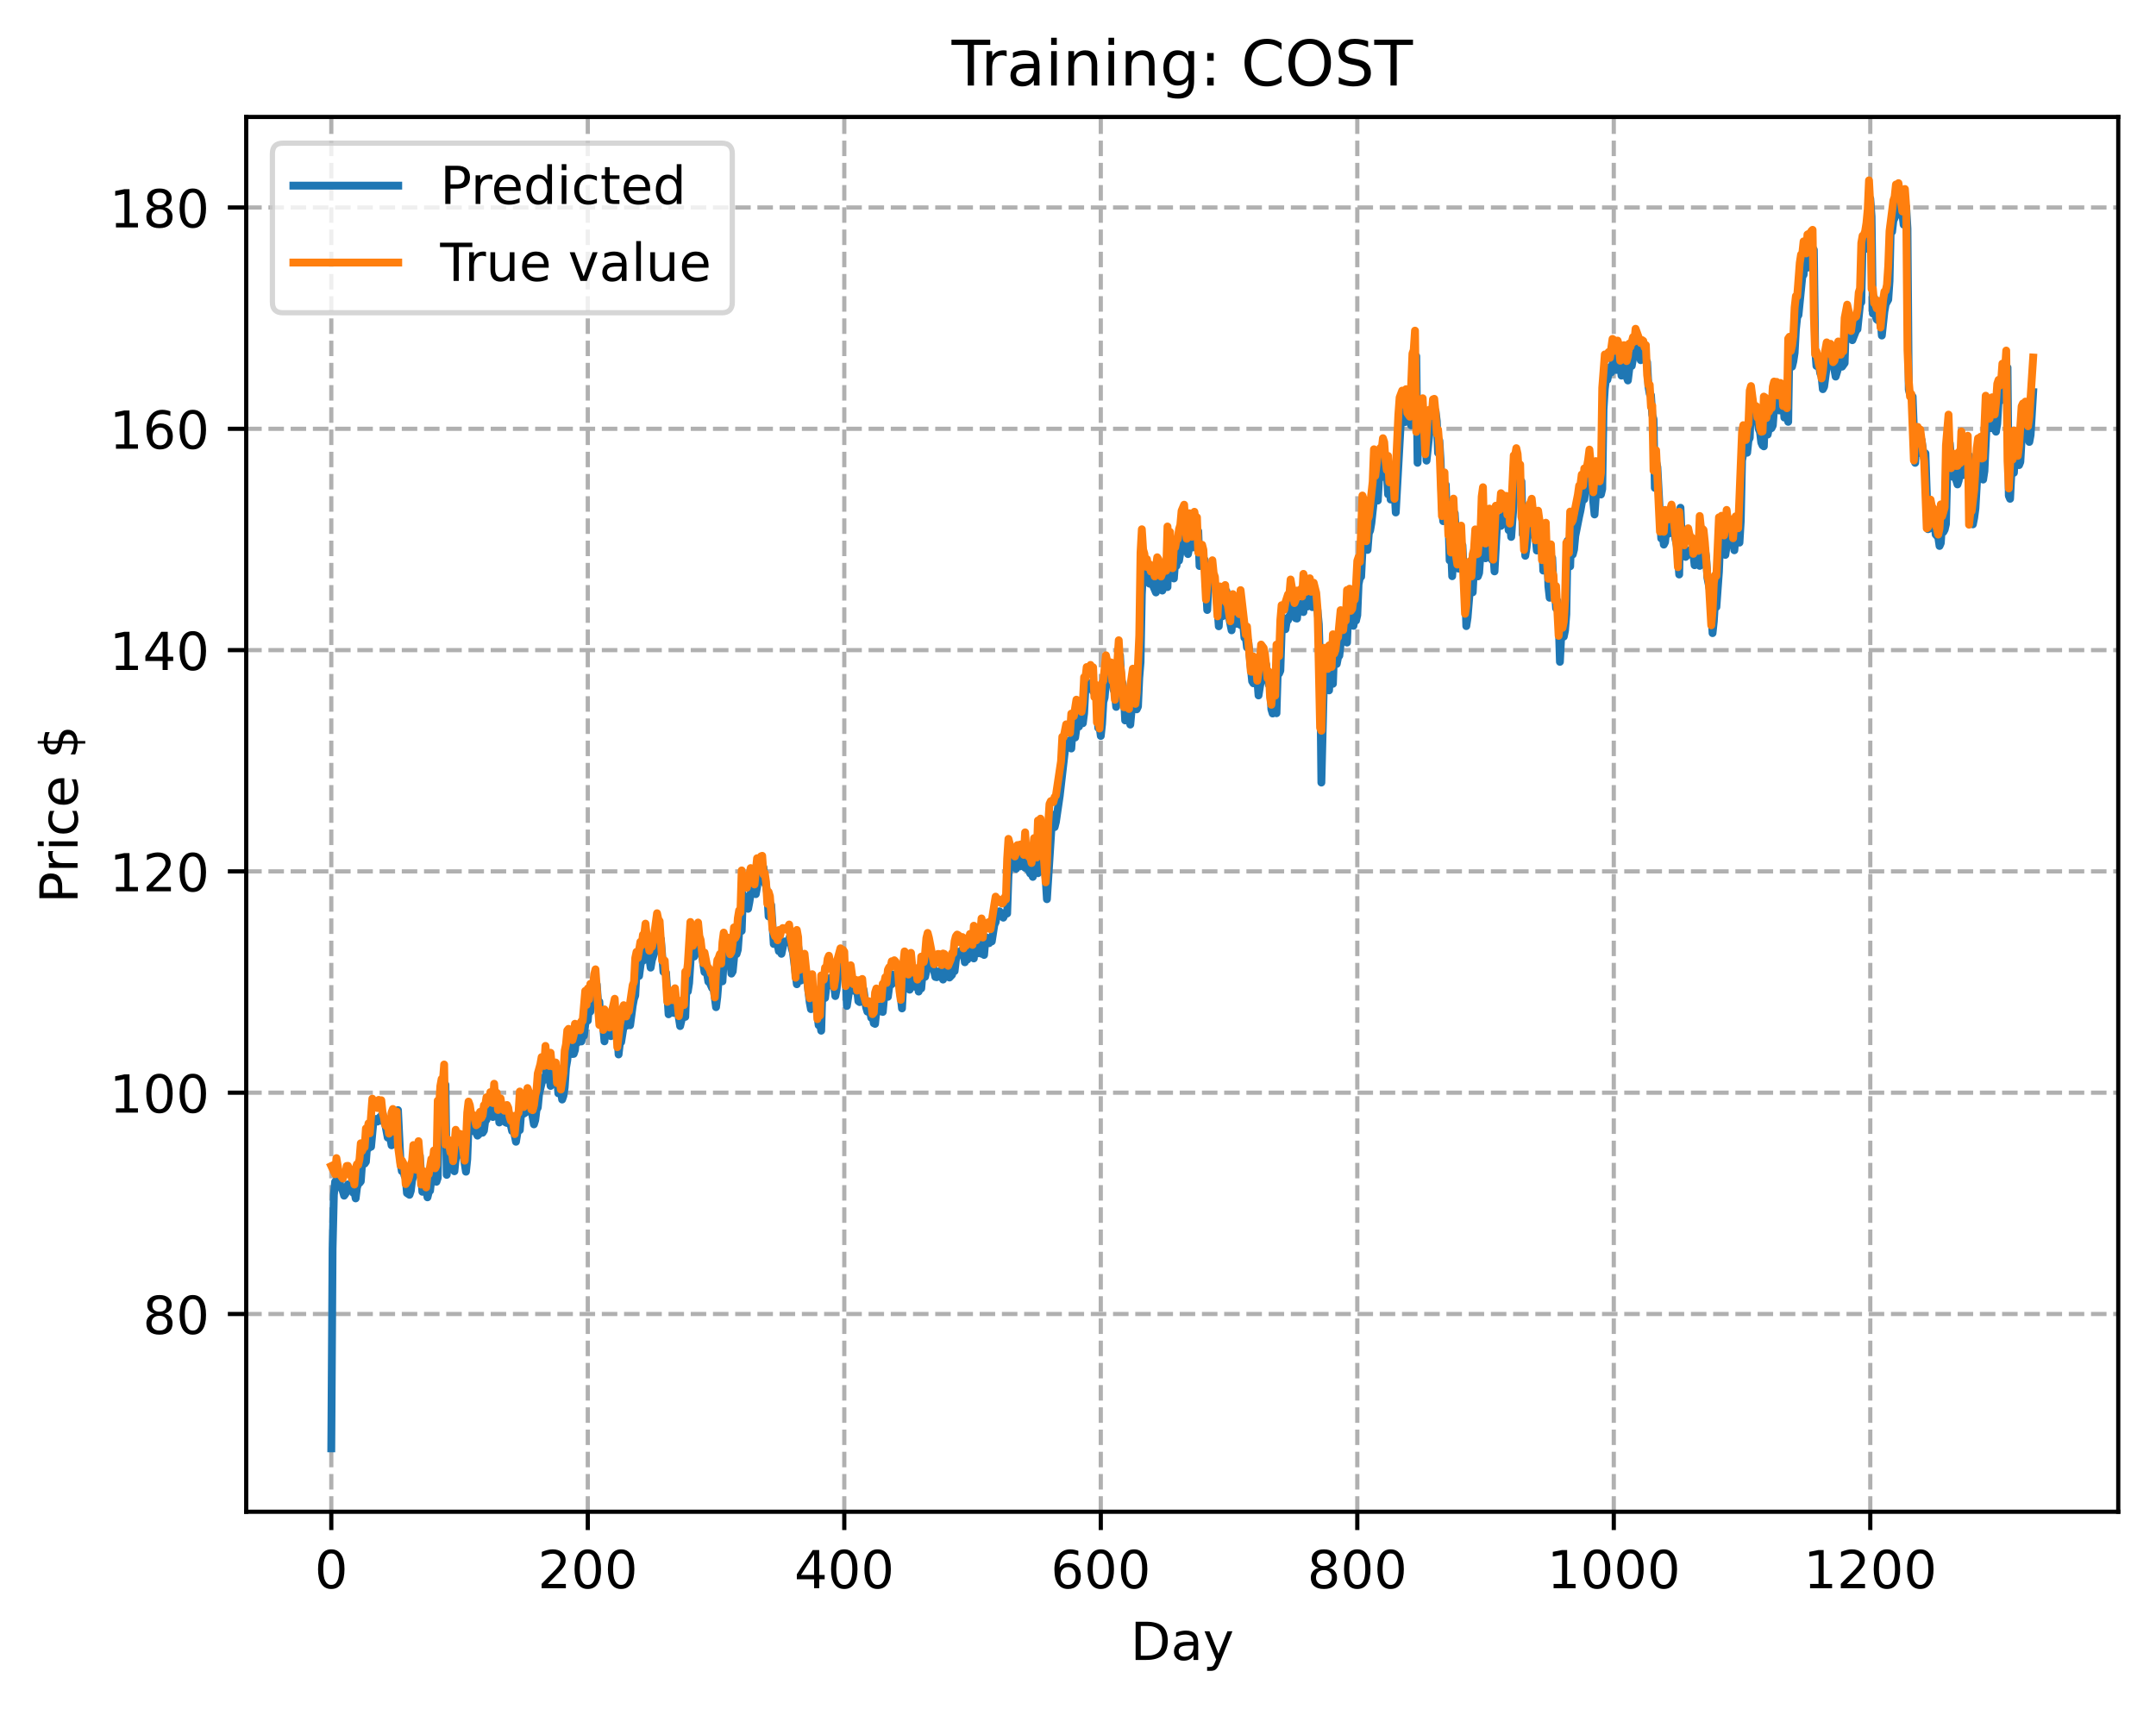 <?xml version="1.0" encoding="utf-8" standalone="no"?>
<!DOCTYPE svg PUBLIC "-//W3C//DTD SVG 1.1//EN"
  "http://www.w3.org/Graphics/SVG/1.1/DTD/svg11.dtd">
<!-- Created with matplotlib (https://matplotlib.org/) -->
<svg height="325.986pt" version="1.1" viewBox="0 0 411.286 325.986" width="411.286pt" xmlns="http://www.w3.org/2000/svg" xmlns:xlink="http://www.w3.org/1999/xlink">
 <defs>
  <style type="text/css">
*{stroke-linecap:butt;stroke-linejoin:round;}
  </style>
 </defs>
 <g id="figure_1">
  <g id="patch_1">
   <path d="M 0 325.986 
L 411.286 325.986 
L 411.286 0 
L 0 0 
z
" style="fill:#ffffff;"/>
  </g>
  <g id="axes_1">
   <g id="patch_2">
    <path d="M 46.966 288.43 
L 404.086 288.43 
L 404.086 22.318 
L 46.966 22.318 
z
" style="fill:#ffffff;"/>
   </g>
   <g id="matplotlib.axis_1">
    <g id="xtick_1">
     <g id="line2d_1">
      <path clip-path="url(#p534d3a8d05)" d="M 63.198 288.43 
L 63.198 22.318 
" style="fill:none;stroke:#b0b0b0;stroke-dasharray:2.96,1.28;stroke-dashoffset:0;stroke-width:0.8;"/>
     </g>
     <g id="line2d_2">
      <defs>
       <path d="M 0 0 
L 0 3.5 
" id="ma57f9a4882" style="stroke:#000000;stroke-width:0.8;"/>
      </defs>
      <g>
       <use style="stroke:#000000;stroke-width:0.8;" x="63.198" xlink:href="#ma57f9a4882" y="288.43"/>
      </g>
     </g>
     <g id="text_1">
      <!-- 0 -->
      <defs>
       <path d="M 31.781 66.406 
Q 24.172 66.406 20.328 58.906 
Q 16.5 51.422 16.5 36.375 
Q 16.5 21.391 20.328 13.891 
Q 24.172 6.391 31.781 6.391 
Q 39.453 6.391 43.281 13.891 
Q 47.125 21.391 47.125 36.375 
Q 47.125 51.422 43.281 58.906 
Q 39.453 66.406 31.781 66.406 
z
M 31.781 74.219 
Q 44.047 74.219 50.516 64.516 
Q 56.984 54.828 56.984 36.375 
Q 56.984 17.969 50.516 8.266 
Q 44.047 -1.422 31.781 -1.422 
Q 19.531 -1.422 13.062 8.266 
Q 6.594 17.969 6.594 36.375 
Q 6.594 54.828 13.062 64.516 
Q 19.531 74.219 31.781 74.219 
z
" id="DejaVuSans-48"/>
      </defs>
      <g transform="translate(60.017 303.029)scale(0.1 -0.1)">
       <use xlink:href="#DejaVuSans-48"/>
      </g>
     </g>
    </g>
    <g id="xtick_2">
     <g id="line2d_3">
      <path clip-path="url(#p534d3a8d05)" d="M 112.129 288.43 
L 112.129 22.318 
" style="fill:none;stroke:#b0b0b0;stroke-dasharray:2.96,1.28;stroke-dashoffset:0;stroke-width:0.8;"/>
     </g>
     <g id="line2d_4">
      <g>
       <use style="stroke:#000000;stroke-width:0.8;" x="112.129" xlink:href="#ma57f9a4882" y="288.43"/>
      </g>
     </g>
     <g id="text_2">
      <!-- 200 -->
      <defs>
       <path d="M 19.188 8.297 
L 53.609 8.297 
L 53.609 0 
L 7.328 0 
L 7.328 8.297 
Q 12.938 14.109 22.625 23.891 
Q 32.328 33.688 34.812 36.531 
Q 39.547 41.844 41.422 45.531 
Q 43.312 49.219 43.312 52.781 
Q 43.312 58.594 39.234 62.25 
Q 35.156 65.922 28.609 65.922 
Q 23.969 65.922 18.812 64.312 
Q 13.672 62.703 7.812 59.422 
L 7.812 69.391 
Q 13.766 71.781 18.938 73 
Q 24.125 74.219 28.422 74.219 
Q 39.75 74.219 46.484 68.547 
Q 53.219 62.891 53.219 53.422 
Q 53.219 48.922 51.531 44.891 
Q 49.859 40.875 45.406 35.406 
Q 44.188 33.984 37.641 27.219 
Q 31.109 20.453 19.188 8.297 
z
" id="DejaVuSans-50"/>
      </defs>
      <g transform="translate(102.585 303.029)scale(0.1 -0.1)">
       <use xlink:href="#DejaVuSans-50"/>
       <use x="63.623" xlink:href="#DejaVuSans-48"/>
       <use x="127.246" xlink:href="#DejaVuSans-48"/>
      </g>
     </g>
    </g>
    <g id="xtick_3">
     <g id="line2d_5">
      <path clip-path="url(#p534d3a8d05)" d="M 161.06 288.43 
L 161.06 22.318 
" style="fill:none;stroke:#b0b0b0;stroke-dasharray:2.96,1.28;stroke-dashoffset:0;stroke-width:0.8;"/>
     </g>
     <g id="line2d_6">
      <g>
       <use style="stroke:#000000;stroke-width:0.8;" x="161.06" xlink:href="#ma57f9a4882" y="288.43"/>
      </g>
     </g>
     <g id="text_3">
      <!-- 400 -->
      <defs>
       <path d="M 37.797 64.312 
L 12.891 25.391 
L 37.797 25.391 
z
M 35.203 72.906 
L 47.609 72.906 
L 47.609 25.391 
L 58.016 25.391 
L 58.016 17.188 
L 47.609 17.188 
L 47.609 0 
L 37.797 0 
L 37.797 17.188 
L 4.891 17.188 
L 4.891 26.703 
z
" id="DejaVuSans-52"/>
      </defs>
      <g transform="translate(151.516 303.029)scale(0.1 -0.1)">
       <use xlink:href="#DejaVuSans-52"/>
       <use x="63.623" xlink:href="#DejaVuSans-48"/>
       <use x="127.246" xlink:href="#DejaVuSans-48"/>
      </g>
     </g>
    </g>
    <g id="xtick_4">
     <g id="line2d_7">
      <path clip-path="url(#p534d3a8d05)" d="M 209.99 288.43 
L 209.99 22.318 
" style="fill:none;stroke:#b0b0b0;stroke-dasharray:2.96,1.28;stroke-dashoffset:0;stroke-width:0.8;"/>
     </g>
     <g id="line2d_8">
      <g>
       <use style="stroke:#000000;stroke-width:0.8;" x="209.99" xlink:href="#ma57f9a4882" y="288.43"/>
      </g>
     </g>
     <g id="text_4">
      <!-- 600 -->
      <defs>
       <path d="M 33.016 40.375 
Q 26.375 40.375 22.484 35.828 
Q 18.609 31.297 18.609 23.391 
Q 18.609 15.531 22.484 10.953 
Q 26.375 6.391 33.016 6.391 
Q 39.656 6.391 43.531 10.953 
Q 47.406 15.531 47.406 23.391 
Q 47.406 31.297 43.531 35.828 
Q 39.656 40.375 33.016 40.375 
z
M 52.594 71.297 
L 52.594 62.312 
Q 48.875 64.062 45.094 64.984 
Q 41.312 65.922 37.594 65.922 
Q 27.828 65.922 22.672 59.328 
Q 17.531 52.734 16.797 39.406 
Q 19.672 43.656 24.016 45.922 
Q 28.375 48.188 33.594 48.188 
Q 44.578 48.188 50.953 41.516 
Q 57.328 34.859 57.328 23.391 
Q 57.328 12.156 50.688 5.359 
Q 44.047 -1.422 33.016 -1.422 
Q 20.359 -1.422 13.672 8.266 
Q 6.984 17.969 6.984 36.375 
Q 6.984 53.656 15.188 63.938 
Q 23.391 74.219 37.203 74.219 
Q 40.922 74.219 44.703 73.484 
Q 48.484 72.75 52.594 71.297 
z
" id="DejaVuSans-54"/>
      </defs>
      <g transform="translate(200.446 303.029)scale(0.1 -0.1)">
       <use xlink:href="#DejaVuSans-54"/>
       <use x="63.623" xlink:href="#DejaVuSans-48"/>
       <use x="127.246" xlink:href="#DejaVuSans-48"/>
      </g>
     </g>
    </g>
    <g id="xtick_5">
     <g id="line2d_9">
      <path clip-path="url(#p534d3a8d05)" d="M 258.921 288.43 
L 258.921 22.318 
" style="fill:none;stroke:#b0b0b0;stroke-dasharray:2.96,1.28;stroke-dashoffset:0;stroke-width:0.8;"/>
     </g>
     <g id="line2d_10">
      <g>
       <use style="stroke:#000000;stroke-width:0.8;" x="258.921" xlink:href="#ma57f9a4882" y="288.43"/>
      </g>
     </g>
     <g id="text_5">
      <!-- 800 -->
      <defs>
       <path d="M 31.781 34.625 
Q 24.75 34.625 20.719 30.859 
Q 16.703 27.094 16.703 20.516 
Q 16.703 13.922 20.719 10.156 
Q 24.75 6.391 31.781 6.391 
Q 38.812 6.391 42.859 10.172 
Q 46.922 13.969 46.922 20.516 
Q 46.922 27.094 42.891 30.859 
Q 38.875 34.625 31.781 34.625 
z
M 21.922 38.812 
Q 15.578 40.375 12.031 44.719 
Q 8.5 49.078 8.5 55.328 
Q 8.5 64.062 14.719 69.141 
Q 20.953 74.219 31.781 74.219 
Q 42.672 74.219 48.875 69.141 
Q 55.078 64.062 55.078 55.328 
Q 55.078 49.078 51.531 44.719 
Q 48 40.375 41.703 38.812 
Q 48.828 37.156 52.797 32.312 
Q 56.781 27.484 56.781 20.516 
Q 56.781 9.906 50.312 4.234 
Q 43.844 -1.422 31.781 -1.422 
Q 19.734 -1.422 13.25 4.234 
Q 6.781 9.906 6.781 20.516 
Q 6.781 27.484 10.781 32.312 
Q 14.797 37.156 21.922 38.812 
z
M 18.312 54.391 
Q 18.312 48.734 21.844 45.562 
Q 25.391 42.391 31.781 42.391 
Q 38.141 42.391 41.719 45.562 
Q 45.312 48.734 45.312 54.391 
Q 45.312 60.062 41.719 63.234 
Q 38.141 66.406 31.781 66.406 
Q 25.391 66.406 21.844 63.234 
Q 18.312 60.062 18.312 54.391 
z
" id="DejaVuSans-56"/>
      </defs>
      <g transform="translate(249.377 303.029)scale(0.1 -0.1)">
       <use xlink:href="#DejaVuSans-56"/>
       <use x="63.623" xlink:href="#DejaVuSans-48"/>
       <use x="127.246" xlink:href="#DejaVuSans-48"/>
      </g>
     </g>
    </g>
    <g id="xtick_6">
     <g id="line2d_11">
      <path clip-path="url(#p534d3a8d05)" d="M 307.851 288.43 
L 307.851 22.318 
" style="fill:none;stroke:#b0b0b0;stroke-dasharray:2.96,1.28;stroke-dashoffset:0;stroke-width:0.8;"/>
     </g>
     <g id="line2d_12">
      <g>
       <use style="stroke:#000000;stroke-width:0.8;" x="307.851" xlink:href="#ma57f9a4882" y="288.43"/>
      </g>
     </g>
     <g id="text_6">
      <!-- 1000 -->
      <defs>
       <path d="M 12.406 8.297 
L 28.516 8.297 
L 28.516 63.922 
L 10.984 60.406 
L 10.984 69.391 
L 28.422 72.906 
L 38.281 72.906 
L 38.281 8.297 
L 54.391 8.297 
L 54.391 0 
L 12.406 0 
z
" id="DejaVuSans-49"/>
      </defs>
      <g transform="translate(295.126 303.029)scale(0.1 -0.1)">
       <use xlink:href="#DejaVuSans-49"/>
       <use x="63.623" xlink:href="#DejaVuSans-48"/>
       <use x="127.246" xlink:href="#DejaVuSans-48"/>
       <use x="190.869" xlink:href="#DejaVuSans-48"/>
      </g>
     </g>
    </g>
    <g id="xtick_7">
     <g id="line2d_13">
      <path clip-path="url(#p534d3a8d05)" d="M 356.782 288.43 
L 356.782 22.318 
" style="fill:none;stroke:#b0b0b0;stroke-dasharray:2.96,1.28;stroke-dashoffset:0;stroke-width:0.8;"/>
     </g>
     <g id="line2d_14">
      <g>
       <use style="stroke:#000000;stroke-width:0.8;" x="356.782" xlink:href="#ma57f9a4882" y="288.43"/>
      </g>
     </g>
     <g id="text_7">
      <!-- 1200 -->
      <g transform="translate(344.057 303.029)scale(0.1 -0.1)">
       <use xlink:href="#DejaVuSans-49"/>
       <use x="63.623" xlink:href="#DejaVuSans-50"/>
       <use x="127.246" xlink:href="#DejaVuSans-48"/>
       <use x="190.869" xlink:href="#DejaVuSans-48"/>
      </g>
     </g>
    </g>
    <g id="text_8">
     <!-- Day -->
     <defs>
      <path d="M 19.672 64.797 
L 19.672 8.109 
L 31.594 8.109 
Q 46.688 8.109 53.688 14.938 
Q 60.688 21.781 60.688 36.531 
Q 60.688 51.172 53.688 57.984 
Q 46.688 64.797 31.594 64.797 
z
M 9.812 72.906 
L 30.078 72.906 
Q 51.266 72.906 61.172 64.094 
Q 71.094 55.281 71.094 36.531 
Q 71.094 17.672 61.125 8.828 
Q 51.172 0 30.078 0 
L 9.812 0 
z
" id="DejaVuSans-68"/>
      <path d="M 34.281 27.484 
Q 23.391 27.484 19.188 25 
Q 14.984 22.516 14.984 16.5 
Q 14.984 11.719 18.141 8.906 
Q 21.297 6.109 26.703 6.109 
Q 34.188 6.109 38.703 11.406 
Q 43.219 16.703 43.219 25.484 
L 43.219 27.484 
z
M 52.203 31.203 
L 52.203 0 
L 43.219 0 
L 43.219 8.297 
Q 40.141 3.328 35.547 0.953 
Q 30.953 -1.422 24.312 -1.422 
Q 15.922 -1.422 10.953 3.297 
Q 6 8.016 6 15.922 
Q 6 25.141 12.172 29.828 
Q 18.359 34.516 30.609 34.516 
L 43.219 34.516 
L 43.219 35.406 
Q 43.219 41.609 39.141 45 
Q 35.062 48.391 27.688 48.391 
Q 23 48.391 18.547 47.266 
Q 14.109 46.141 10.016 43.891 
L 10.016 52.203 
Q 14.938 54.109 19.578 55.047 
Q 24.219 56 28.609 56 
Q 40.484 56 46.344 49.844 
Q 52.203 43.703 52.203 31.203 
z
" id="DejaVuSans-97"/>
      <path d="M 32.172 -5.078 
Q 28.375 -14.844 24.75 -17.812 
Q 21.141 -20.797 15.094 -20.797 
L 7.906 -20.797 
L 7.906 -13.281 
L 13.188 -13.281 
Q 16.891 -13.281 18.938 -11.516 
Q 21 -9.766 23.484 -3.219 
L 25.094 0.875 
L 2.984 54.688 
L 12.5 54.688 
L 29.594 11.922 
L 46.688 54.688 
L 56.203 54.688 
z
" id="DejaVuSans-121"/>
     </defs>
     <g transform="translate(215.652 316.707)scale(0.1 -0.1)">
      <use xlink:href="#DejaVuSans-68"/>
      <use x="77.002" xlink:href="#DejaVuSans-97"/>
      <use x="138.281" xlink:href="#DejaVuSans-121"/>
     </g>
    </g>
   </g>
   <g id="matplotlib.axis_2">
    <g id="ytick_1">
     <g id="line2d_15">
      <path clip-path="url(#p534d3a8d05)" d="M 46.966 250.705 
L 404.086 250.705 
" style="fill:none;stroke:#b0b0b0;stroke-dasharray:2.96,1.28;stroke-dashoffset:0;stroke-width:0.8;"/>
     </g>
     <g id="line2d_16">
      <defs>
       <path d="M 0 0 
L -3.5 0 
" id="me625988e30" style="stroke:#000000;stroke-width:0.8;"/>
      </defs>
      <g>
       <use style="stroke:#000000;stroke-width:0.8;" x="46.966" xlink:href="#me625988e30" y="250.705"/>
      </g>
     </g>
     <g id="text_9">
      <!-- 80 -->
      <g transform="translate(27.241 254.504)scale(0.1 -0.1)">
       <use xlink:href="#DejaVuSans-56"/>
       <use x="63.623" xlink:href="#DejaVuSans-48"/>
      </g>
     </g>
    </g>
    <g id="ytick_2">
     <g id="line2d_17">
      <path clip-path="url(#p534d3a8d05)" d="M 46.966 208.481 
L 404.086 208.481 
" style="fill:none;stroke:#b0b0b0;stroke-dasharray:2.96,1.28;stroke-dashoffset:0;stroke-width:0.8;"/>
     </g>
     <g id="line2d_18">
      <g>
       <use style="stroke:#000000;stroke-width:0.8;" x="46.966" xlink:href="#me625988e30" y="208.481"/>
      </g>
     </g>
     <g id="text_10">
      <!-- 100 -->
      <g transform="translate(20.878 212.28)scale(0.1 -0.1)">
       <use xlink:href="#DejaVuSans-49"/>
       <use x="63.623" xlink:href="#DejaVuSans-48"/>
       <use x="127.246" xlink:href="#DejaVuSans-48"/>
      </g>
     </g>
    </g>
    <g id="ytick_3">
     <g id="line2d_19">
      <path clip-path="url(#p534d3a8d05)" d="M 46.966 166.257 
L 404.086 166.257 
" style="fill:none;stroke:#b0b0b0;stroke-dasharray:2.96,1.28;stroke-dashoffset:0;stroke-width:0.8;"/>
     </g>
     <g id="line2d_20">
      <g>
       <use style="stroke:#000000;stroke-width:0.8;" x="46.966" xlink:href="#me625988e30" y="166.257"/>
      </g>
     </g>
     <g id="text_11">
      <!-- 120 -->
      <g transform="translate(20.878 170.057)scale(0.1 -0.1)">
       <use xlink:href="#DejaVuSans-49"/>
       <use x="63.623" xlink:href="#DejaVuSans-50"/>
       <use x="127.246" xlink:href="#DejaVuSans-48"/>
      </g>
     </g>
    </g>
    <g id="ytick_4">
     <g id="line2d_21">
      <path clip-path="url(#p534d3a8d05)" d="M 46.966 124.034 
L 404.086 124.034 
" style="fill:none;stroke:#b0b0b0;stroke-dasharray:2.96,1.28;stroke-dashoffset:0;stroke-width:0.8;"/>
     </g>
     <g id="line2d_22">
      <g>
       <use style="stroke:#000000;stroke-width:0.8;" x="46.966" xlink:href="#me625988e30" y="124.034"/>
      </g>
     </g>
     <g id="text_12">
      <!-- 140 -->
      <g transform="translate(20.878 127.833)scale(0.1 -0.1)">
       <use xlink:href="#DejaVuSans-49"/>
       <use x="63.623" xlink:href="#DejaVuSans-52"/>
       <use x="127.246" xlink:href="#DejaVuSans-48"/>
      </g>
     </g>
    </g>
    <g id="ytick_5">
     <g id="line2d_23">
      <path clip-path="url(#p534d3a8d05)" d="M 46.966 81.81 
L 404.086 81.81 
" style="fill:none;stroke:#b0b0b0;stroke-dasharray:2.96,1.28;stroke-dashoffset:0;stroke-width:0.8;"/>
     </g>
     <g id="line2d_24">
      <g>
       <use style="stroke:#000000;stroke-width:0.8;" x="46.966" xlink:href="#me625988e30" y="81.81"/>
      </g>
     </g>
     <g id="text_13">
      <!-- 160 -->
      <g transform="translate(20.878 85.609)scale(0.1 -0.1)">
       <use xlink:href="#DejaVuSans-49"/>
       <use x="63.623" xlink:href="#DejaVuSans-54"/>
       <use x="127.246" xlink:href="#DejaVuSans-48"/>
      </g>
     </g>
    </g>
    <g id="ytick_6">
     <g id="line2d_25">
      <path clip-path="url(#p534d3a8d05)" d="M 46.966 39.587 
L 404.086 39.587 
" style="fill:none;stroke:#b0b0b0;stroke-dasharray:2.96,1.28;stroke-dashoffset:0;stroke-width:0.8;"/>
     </g>
     <g id="line2d_26">
      <g>
       <use style="stroke:#000000;stroke-width:0.8;" x="46.966" xlink:href="#me625988e30" y="39.587"/>
      </g>
     </g>
     <g id="text_14">
      <!-- 180 -->
      <g transform="translate(20.878 43.386)scale(0.1 -0.1)">
       <use xlink:href="#DejaVuSans-49"/>
       <use x="63.623" xlink:href="#DejaVuSans-56"/>
       <use x="127.246" xlink:href="#DejaVuSans-48"/>
      </g>
     </g>
    </g>
    <g id="text_15">
     <!-- Price $ -->
     <defs>
      <path d="M 19.672 64.797 
L 19.672 37.406 
L 32.078 37.406 
Q 38.969 37.406 42.719 40.969 
Q 46.484 44.531 46.484 51.125 
Q 46.484 57.672 42.719 61.234 
Q 38.969 64.797 32.078 64.797 
z
M 9.812 72.906 
L 32.078 72.906 
Q 44.344 72.906 50.609 67.359 
Q 56.891 61.812 56.891 51.125 
Q 56.891 40.328 50.609 34.812 
Q 44.344 29.297 32.078 29.297 
L 19.672 29.297 
L 19.672 0 
L 9.812 0 
z
" id="DejaVuSans-80"/>
      <path d="M 41.109 46.297 
Q 39.594 47.172 37.812 47.578 
Q 36.031 48 33.891 48 
Q 26.266 48 22.188 43.047 
Q 18.109 38.094 18.109 28.812 
L 18.109 0 
L 9.078 0 
L 9.078 54.688 
L 18.109 54.688 
L 18.109 46.188 
Q 20.953 51.172 25.484 53.578 
Q 30.031 56 36.531 56 
Q 37.453 56 38.578 55.875 
Q 39.703 55.766 41.062 55.516 
z
" id="DejaVuSans-114"/>
      <path d="M 9.422 54.688 
L 18.406 54.688 
L 18.406 0 
L 9.422 0 
z
M 9.422 75.984 
L 18.406 75.984 
L 18.406 64.594 
L 9.422 64.594 
z
" id="DejaVuSans-105"/>
      <path d="M 48.781 52.594 
L 48.781 44.188 
Q 44.969 46.297 41.141 47.344 
Q 37.312 48.391 33.406 48.391 
Q 24.656 48.391 19.812 42.844 
Q 14.984 37.312 14.984 27.297 
Q 14.984 17.281 19.812 11.734 
Q 24.656 6.203 33.406 6.203 
Q 37.312 6.203 41.141 7.25 
Q 44.969 8.297 48.781 10.406 
L 48.781 2.094 
Q 45.016 0.344 40.984 -0.531 
Q 36.969 -1.422 32.422 -1.422 
Q 20.062 -1.422 12.781 6.344 
Q 5.516 14.109 5.516 27.297 
Q 5.516 40.672 12.859 48.328 
Q 20.219 56 33.016 56 
Q 37.156 56 41.109 55.141 
Q 45.062 54.297 48.781 52.594 
z
" id="DejaVuSans-99"/>
      <path d="M 56.203 29.594 
L 56.203 25.203 
L 14.891 25.203 
Q 15.484 15.922 20.484 11.062 
Q 25.484 6.203 34.422 6.203 
Q 39.594 6.203 44.453 7.469 
Q 49.312 8.734 54.109 11.281 
L 54.109 2.781 
Q 49.266 0.734 44.188 -0.344 
Q 39.109 -1.422 33.891 -1.422 
Q 20.797 -1.422 13.156 6.188 
Q 5.516 13.812 5.516 26.812 
Q 5.516 40.234 12.766 48.109 
Q 20.016 56 32.328 56 
Q 43.359 56 49.781 48.891 
Q 56.203 41.797 56.203 29.594 
z
M 47.219 32.234 
Q 47.125 39.594 43.094 43.984 
Q 39.062 48.391 32.422 48.391 
Q 24.906 48.391 20.391 44.141 
Q 15.875 39.891 15.188 32.172 
z
" id="DejaVuSans-101"/>
      <path id="DejaVuSans-32"/>
      <path d="M 33.797 -14.703 
L 28.906 -14.703 
L 28.859 0 
Q 23.734 0.094 18.609 1.188 
Q 13.484 2.297 8.297 4.5 
L 8.297 13.281 
Q 13.281 10.156 18.375 8.562 
Q 23.484 6.984 28.906 6.938 
L 28.906 29.203 
Q 18.109 30.953 13.203 35.156 
Q 8.297 39.359 8.297 46.688 
Q 8.297 54.641 13.625 59.219 
Q 18.953 63.812 28.906 64.5 
L 28.906 75.984 
L 33.797 75.984 
L 33.797 64.656 
Q 38.328 64.453 42.578 63.688 
Q 46.828 62.938 50.875 61.625 
L 50.875 53.078 
Q 46.828 55.125 42.547 56.25 
Q 38.281 57.375 33.797 57.562 
L 33.797 36.719 
Q 44.875 35.016 50.094 30.609 
Q 55.328 26.219 55.328 18.609 
Q 55.328 10.359 49.781 5.594 
Q 44.234 0.828 33.797 0.094 
z
M 28.906 37.594 
L 28.906 57.625 
Q 23.25 56.984 20.266 54.391 
Q 17.281 51.812 17.281 47.516 
Q 17.281 43.312 20.031 40.969 
Q 22.797 38.625 28.906 37.594 
z
M 33.797 28.219 
L 33.797 7.078 
Q 39.984 7.906 43.141 10.594 
Q 46.297 13.281 46.297 17.672 
Q 46.297 21.969 43.281 24.5 
Q 40.281 27.047 33.797 28.219 
z
" id="DejaVuSans-36"/>
     </defs>
     <g transform="translate(14.798 172.342)rotate(-90)scale(0.1 -0.1)">
      <use xlink:href="#DejaVuSans-80"/>
      <use x="58.553" xlink:href="#DejaVuSans-114"/>
      <use x="99.666" xlink:href="#DejaVuSans-105"/>
      <use x="127.449" xlink:href="#DejaVuSans-99"/>
      <use x="182.43" xlink:href="#DejaVuSans-101"/>
      <use x="243.953" xlink:href="#DejaVuSans-32"/>
      <use x="275.74" xlink:href="#DejaVuSans-36"/>
     </g>
    </g>
   </g>
   <g id="line2d_27">
    <path clip-path="url(#p534d3a8d05)" d="M 63.198 276.334 
L 63.443 238.222 
L 63.688 228.013 
L 63.932 225.461 
L 64.177 226.315 
L 64.422 223.191 
L 64.911 226.14 
L 65.4 227.274 
L 65.645 228.131 
L 65.89 227.793 
L 66.134 227.173 
L 66.379 225.96 
L 66.623 226.351 
L 66.868 226.326 
L 67.113 226.65 
L 67.357 227.566 
L 67.602 227.187 
L 67.847 228.648 
L 68.091 226.645 
L 68.336 225.723 
L 68.581 225.703 
L 68.825 225.398 
L 69.07 222.026 
L 69.559 222.021 
L 69.804 221.661 
L 70.049 218.474 
L 70.293 219.103 
L 70.538 217.848 
L 70.783 218.799 
L 71.272 213.594 
L 71.517 214.026 
L 71.761 213.482 
L 72.006 213.992 
L 72.251 213.715 
L 72.495 213.103 
L 72.74 212.887 
L 72.984 212.361 
L 73.229 214.152 
L 73.474 214.451 
L 73.963 217.047 
L 74.208 215.826 
L 74.697 218.521 
L 74.942 215.307 
L 75.186 214.306 
L 75.431 215.423 
L 75.676 217.629 
L 75.92 211.804 
L 76.41 221.896 
L 76.654 223.448 
L 76.899 223.044 
L 77.144 224.248 
L 77.388 224.764 
L 77.633 227.638 
L 78.122 227.965 
L 78.367 227.207 
L 78.611 225.172 
L 78.856 224.492 
L 79.101 221.075 
L 79.59 224.038 
L 79.835 223.102 
L 80.079 220.441 
L 80.569 227.389 
L 81.058 226.055 
L 81.303 226.74 
L 81.547 228.443 
L 81.792 227.418 
L 82.037 227.194 
L 82.281 224.982 
L 82.526 224.043 
L 82.771 224.512 
L 83.015 222.675 
L 83.26 225.477 
L 83.505 224.737 
L 83.749 212.112 
L 83.994 213.827 
L 84.483 208.935 
L 84.728 209.39 
L 84.972 206.945 
L 85.217 224.162 
L 85.462 221.105 
L 85.706 219.646 
L 86.196 221.209 
L 86.44 221.193 
L 86.685 223.471 
L 87.174 218.783 
L 87.419 220.334 
L 87.664 219.456 
L 87.908 219.962 
L 88.153 219.624 
L 88.398 220.448 
L 88.887 223.557 
L 89.132 221.186 
L 89.376 214.989 
L 89.621 213.084 
L 89.866 213.893 
L 90.11 215.786 
L 90.599 215.612 
L 91.089 216.675 
L 91.333 216.441 
L 91.823 215.687 
L 92.067 216.119 
L 92.312 215.73 
L 92.557 213.881 
L 92.801 213.656 
L 93.046 211.97 
L 93.291 212.898 
L 93.535 212.737 
L 93.78 211.657 
L 94.025 213.122 
L 94.269 212.934 
L 94.514 209.849 
L 94.759 212.287 
L 95.003 210.906 
L 95.248 214.166 
L 95.493 213.922 
L 95.737 212.14 
L 95.982 213.531 
L 96.471 214.157 
L 96.716 214.259 
L 96.96 213.686 
L 97.205 214.082 
L 97.45 214.765 
L 97.694 215.804 
L 97.939 215.369 
L 98.428 217.843 
L 98.918 214.765 
L 99.162 215.623 
L 99.407 212.43 
L 99.652 212.023 
L 99.896 212.494 
L 100.141 212.35 
L 100.386 211.346 
L 100.63 212.089 
L 100.875 208.913 
L 101.854 214.522 
L 102.098 213.738 
L 102.343 211.776 
L 102.587 211.339 
L 102.832 208.791 
L 103.566 205.627 
L 104.055 205.978 
L 104.3 202.898 
L 104.545 204.841 
L 104.789 205.057 
L 105.034 207.191 
L 105.279 204.165 
L 105.523 205.647 
L 105.768 205.668 
L 106.013 205.554 
L 106.257 205.069 
L 106.502 208.598 
L 106.747 206.299 
L 107.236 209.787 
L 107.481 209.073 
L 107.725 207.429 
L 107.97 203.73 
L 108.215 202.301 
L 108.459 199.85 
L 108.704 199.606 
L 109.193 201.102 
L 109.438 201.078 
L 109.682 200.34 
L 109.927 197.494 
L 110.172 198.93 
L 110.661 198.235 
L 110.906 198.708 
L 111.15 197.526 
L 111.395 197.622 
L 111.884 193.394 
L 112.129 194.732 
L 112.374 191.66 
L 112.618 193.021 
L 112.863 190.451 
L 113.108 190.41 
L 113.352 191.411 
L 113.597 190.016 
L 113.842 187.841 
L 114.086 191.172 
L 114.331 191.118 
L 114.575 195.435 
L 114.82 195.414 
L 115.065 195.872 
L 115.309 198.682 
L 115.554 195.655 
L 116.043 196.589 
L 116.288 197.324 
L 116.533 197.696 
L 116.777 196.195 
L 117.022 195.963 
L 117.267 194.085 
L 117.511 193.996 
L 117.756 196.368 
L 118.001 201.19 
L 118.245 199.084 
L 118.49 198.837 
L 119.224 194.217 
L 119.469 195.729 
L 119.958 194.855 
L 120.203 195.619 
L 120.692 191.916 
L 120.936 190.601 
L 121.181 189.944 
L 121.426 185.565 
L 121.67 185.056 
L 121.915 186.213 
L 122.404 182.582 
L 122.649 183.323 
L 122.894 181.546 
L 123.138 180.773 
L 123.383 179.053 
L 124.117 184.622 
L 124.362 183.178 
L 124.851 181.691 
L 125.585 177.83 
L 125.83 178.981 
L 126.074 179.174 
L 126.563 185.423 
L 126.808 185.416 
L 127.053 185.581 
L 127.542 193.522 
L 128.031 192.476 
L 128.276 191.488 
L 128.521 193.271 
L 128.765 192.666 
L 129.01 191.219 
L 129.499 194.185 
L 129.744 195.773 
L 130.478 192.671 
L 130.723 194.018 
L 130.967 187.841 
L 131.212 189.175 
L 131.457 187.559 
L 131.946 179.931 
L 132.435 182.495 
L 132.68 181.321 
L 133.169 180.635 
L 133.414 179.106 
L 133.903 182.161 
L 134.392 185.478 
L 134.637 184.241 
L 135.126 187.299 
L 135.371 187.436 
L 135.86 188.54 
L 136.105 188.398 
L 136.594 192.163 
L 136.839 190.182 
L 137.084 187.088 
L 137.328 186.882 
L 137.573 186.376 
L 137.818 187.237 
L 138.062 183.141 
L 138.307 181.393 
L 138.551 182.578 
L 138.796 183.095 
L 139.041 181.824 
L 139.285 182.968 
L 139.53 185.764 
L 139.775 185.338 
L 140.264 180.409 
L 140.509 182.028 
L 140.753 181.198 
L 140.998 177.887 
L 141.243 176.841 
L 141.487 177.616 
L 141.732 170.633 
L 141.977 171.238 
L 142.221 172.425 
L 142.466 171.405 
L 142.711 173.393 
L 142.955 172.12 
L 143.445 168.924 
L 143.689 170.054 
L 143.934 169.423 
L 144.178 170.599 
L 144.423 169.268 
L 144.668 166.819 
L 144.912 166.342 
L 145.157 166.109 
L 145.402 165.519 
L 145.646 165.497 
L 145.891 168.484 
L 146.136 169.022 
L 146.38 170.58 
L 146.625 174.853 
L 146.87 172.436 
L 147.114 172.658 
L 147.604 180.111 
L 147.848 179.905 
L 148.338 180.262 
L 148.582 181.481 
L 148.827 181.079 
L 149.072 181.982 
L 149.561 179.621 
L 149.806 179.864 
L 150.295 179.726 
L 150.784 178.436 
L 151.029 180.949 
L 151.273 181.733 
L 152.007 187.791 
L 152.252 180.445 
L 152.497 182.212 
L 152.741 187.097 
L 152.986 184.399 
L 153.231 184.95 
L 153.475 186.016 
L 153.72 184.893 
L 154.454 191.204 
L 154.699 192.537 
L 155.188 188.479 
L 155.433 192.493 
L 155.677 191.413 
L 156.166 195.604 
L 156.411 195.086 
L 156.656 196.655 
L 156.9 188.252 
L 157.39 190.402 
L 157.634 188.336 
L 157.879 188.205 
L 158.124 187.066 
L 158.368 186.585 
L 158.613 186.999 
L 158.858 187.897 
L 159.102 187.844 
L 159.347 190.043 
L 159.592 188.811 
L 159.836 186.621 
L 160.081 185.593 
L 160.326 185.288 
L 160.57 183.85 
L 160.815 185.88 
L 161.06 183.755 
L 161.304 184.363 
L 161.549 191.938 
L 162.038 188.689 
L 162.283 188.459 
L 162.527 187.435 
L 162.772 187.962 
L 163.017 189.071 
L 163.506 188.863 
L 163.751 191.017 
L 163.995 191.196 
L 164.24 188.822 
L 164.485 190.184 
L 164.729 188.774 
L 165.219 192.189 
L 165.463 193.015 
L 165.708 193.106 
L 165.953 192.759 
L 166.197 194.185 
L 166.442 193.812 
L 166.687 195.23 
L 166.931 195.351 
L 167.176 192.888 
L 167.421 192.002 
L 167.665 192.035 
L 167.91 192.959 
L 168.154 192.042 
L 168.399 193.073 
L 168.644 190.421 
L 168.888 190.235 
L 169.133 189.389 
L 169.378 190.19 
L 169.622 188.319 
L 169.867 187.613 
L 170.112 187.796 
L 170.356 185.927 
L 170.601 186.342 
L 171.09 186.396 
L 171.335 186.262 
L 171.58 187.948 
L 172.069 192.403 
L 172.314 187.694 
L 172.558 187.106 
L 172.803 184.819 
L 173.048 185.276 
L 173.537 188.826 
L 173.782 186.461 
L 174.026 185.524 
L 174.271 187.52 
L 174.515 188.262 
L 175.005 187.298 
L 175.249 189.187 
L 175.494 188.422 
L 175.739 188.599 
L 175.983 185.852 
L 176.473 186.374 
L 176.717 185.269 
L 176.962 182.067 
L 177.207 181.464 
L 177.451 181.859 
L 178.43 186.393 
L 178.675 186.448 
L 178.919 186.354 
L 179.164 185.345 
L 179.409 185.204 
L 179.898 186.898 
L 180.142 184.974 
L 180.387 185.214 
L 180.632 185.996 
L 180.876 186.399 
L 181.121 186.51 
L 181.61 185.997 
L 181.855 184.989 
L 182.1 185.289 
L 182.344 183.208 
L 182.834 181.585 
L 183.323 182.133 
L 183.568 181.196 
L 183.812 180.985 
L 184.057 183.598 
L 184.302 181.966 
L 184.546 183.089 
L 184.791 181.91 
L 185.036 182.003 
L 185.28 181.17 
L 185.525 182.381 
L 185.77 182.867 
L 186.014 178.248 
L 186.503 181.9 
L 186.748 181.141 
L 186.993 181.245 
L 187.237 181.97 
L 187.482 179.041 
L 187.727 182.2 
L 187.971 179.36 
L 188.216 178.863 
L 188.705 179.952 
L 188.95 179.139 
L 189.195 179.624 
L 189.684 176.465 
L 189.929 175.965 
L 190.173 174.519 
L 190.418 174.462 
L 190.663 173.864 
L 190.907 174.54 
L 191.152 174.226 
L 191.397 175.087 
L 191.886 174.027 
L 192.13 174.296 
L 192.375 167.15 
L 192.62 164.454 
L 192.864 164.357 
L 193.109 165.128 
L 193.354 164.669 
L 193.598 164.938 
L 193.843 165.751 
L 194.332 164.196 
L 194.577 165.304 
L 195.066 163.223 
L 195.311 164.971 
L 195.556 165.581 
L 195.8 162.159 
L 196.045 165.049 
L 196.29 166.145 
L 196.534 166.669 
L 196.779 166.715 
L 197.024 167.307 
L 197.513 162.88 
L 197.758 164.066 
L 198.002 166.607 
L 198.247 158.735 
L 198.491 159.258 
L 198.736 158.085 
L 198.981 162.036 
L 199.225 163.477 
L 199.715 171.562 
L 200.693 156.214 
L 200.938 155.458 
L 201.183 157.809 
L 201.427 156.838 
L 202.161 151.82 
L 203.14 143.312 
L 203.385 141.85 
L 203.629 141.374 
L 203.874 141.993 
L 204.118 142.308 
L 204.363 142.814 
L 204.608 139.316 
L 204.852 139.574 
L 205.097 140.718 
L 205.586 137.193 
L 205.831 138.626 
L 206.076 136.24 
L 206.32 136.886 
L 206.565 137.994 
L 206.81 136.098 
L 207.054 131.426 
L 207.299 131.568 
L 207.544 130.336 
L 207.788 131.187 
L 208.033 130.317 
L 208.278 130.326 
L 208.522 131.915 
L 208.767 131.386 
L 209.012 132.656 
L 209.256 131.356 
L 209.501 138.874 
L 209.746 138.592 
L 209.99 140.419 
L 210.235 138.122 
L 210.479 133.943 
L 210.724 133.078 
L 211.213 127.283 
L 211.947 129.357 
L 212.192 129.261 
L 212.437 131.632 
L 212.681 132.086 
L 212.926 134.871 
L 213.171 132.064 
L 213.66 125.048 
L 213.905 129.701 
L 214.149 130.405 
L 214.394 132.515 
L 214.639 137.457 
L 214.883 137.012 
L 215.128 137.236 
L 215.373 137.054 
L 215.617 138.247 
L 216.106 132.946 
L 216.351 131.601 
L 216.596 134.247 
L 216.84 135.339 
L 217.085 134.815 
L 217.33 129.333 
L 217.574 126.347 
L 217.819 113.405 
L 218.064 108.719 
L 218.308 110.442 
L 218.553 109.066 
L 218.798 110.753 
L 219.042 109.865 
L 219.287 111.37 
L 219.532 110.729 
L 220.51 113.039 
L 220.755 111.826 
L 221 109.944 
L 221.244 109.142 
L 221.734 112.679 
L 221.978 111.985 
L 222.223 109.887 
L 222.467 111.547 
L 222.712 112.013 
L 222.957 102.504 
L 223.201 108.151 
L 223.446 105.293 
L 223.691 109.687 
L 223.935 110.369 
L 224.18 107.099 
L 224.425 107.972 
L 224.669 105.922 
L 224.914 106.974 
L 225.403 104.082 
L 225.648 100.458 
L 226.137 98.61 
L 226.627 105.717 
L 226.871 104.416 
L 227.116 100.902 
L 227.605 104.449 
L 227.85 102.225 
L 228.094 101.344 
L 228.339 101.868 
L 228.584 101.341 
L 228.828 107.996 
L 229.073 106.053 
L 229.318 106.939 
L 229.562 106.961 
L 229.807 106.825 
L 230.296 116.384 
L 230.541 111.62 
L 230.786 110.284 
L 231.03 111.58 
L 231.275 111.731 
L 231.52 110.171 
L 232.009 112.581 
L 232.498 119.493 
L 232.743 115.59 
L 232.988 115.181 
L 233.232 117.573 
L 233.477 116.318 
L 233.722 116.89 
L 233.966 112.803 
L 234.211 116.524 
L 234.945 120.264 
L 235.189 116.906 
L 235.434 116.935 
L 235.679 117.427 
L 235.923 119.017 
L 236.168 118.65 
L 236.413 118.744 
L 236.657 119.259 
L 236.902 116.107 
L 237.391 121.674 
L 237.636 121.418 
L 237.881 123.528 
L 238.125 122.367 
L 238.859 129.981 
L 239.104 130.372 
L 239.349 128.049 
L 239.593 127.87 
L 239.838 129.507 
L 240.082 132.685 
L 240.572 129.656 
L 240.816 126.3 
L 241.061 126.325 
L 241.306 126.008 
L 241.55 126.857 
L 241.795 129.543 
L 242.04 130.653 
L 242.284 130.164 
L 242.529 135.328 
L 242.774 136.135 
L 243.018 133.971 
L 243.263 133.98 
L 243.508 136.083 
L 243.752 127.944 
L 243.997 128.526 
L 244.242 127.965 
L 244.486 120.597 
L 244.731 117.834 
L 244.976 119.492 
L 245.22 120.053 
L 245.465 118.524 
L 245.709 118.341 
L 245.954 117.549 
L 246.199 117.274 
L 246.443 114.483 
L 246.688 114.884 
L 246.933 115.925 
L 247.177 117.959 
L 247.422 118.019 
L 247.667 115.335 
L 247.911 116.468 
L 248.156 115.474 
L 248.401 115.085 
L 248.645 116.778 
L 248.89 112.427 
L 249.135 112.988 
L 249.379 115.734 
L 249.624 113.141 
L 249.869 115.024 
L 250.358 115.842 
L 250.603 114.645 
L 250.847 115.177 
L 251.092 115.284 
L 251.337 116.5 
L 251.581 119.096 
L 251.826 127.182 
L 252.07 149.311 
L 252.56 129.638 
L 252.804 126.08 
L 253.049 127.968 
L 253.294 128.315 
L 253.538 131.723 
L 253.783 126.242 
L 254.028 125.264 
L 254.272 130.47 
L 254.517 123.997 
L 254.762 126.175 
L 255.006 126.679 
L 255.251 125.422 
L 255.496 125.109 
L 255.985 120.573 
L 256.23 119.511 
L 256.474 122.231 
L 256.719 119.686 
L 256.964 122.597 
L 257.208 116.744 
L 257.453 118.147 
L 257.697 114.866 
L 257.942 118.469 
L 258.187 119.408 
L 258.431 117.989 
L 258.676 118.406 
L 258.921 117.379 
L 259.165 111.471 
L 259.41 110.239 
L 259.655 110.044 
L 260.144 100.44 
L 260.389 99.375 
L 260.633 100.842 
L 260.878 104.922 
L 261.123 101.746 
L 261.367 101.231 
L 261.612 99.791 
L 262.101 95.345 
L 262.346 90.118 
L 262.835 95.511 
L 263.08 91.105 
L 263.325 91.21 
L 263.814 89.171 
L 264.058 86.866 
L 264.548 90.007 
L 264.792 94.316 
L 265.037 90.912 
L 265.282 95.307 
L 265.526 93.088 
L 265.771 92.863 
L 266.016 93.195 
L 266.26 97.781 
L 267.239 80.186 
L 267.484 77.863 
L 267.728 77.409 
L 267.973 80.546 
L 268.218 80.224 
L 268.462 76.963 
L 268.707 80.435 
L 268.952 80.488 
L 269.196 81.152 
L 269.441 73.837 
L 269.685 70.492 
L 269.93 70.824 
L 270.175 67.967 
L 270.419 88.302 
L 270.664 79.978 
L 270.909 84.849 
L 271.153 81.646 
L 271.643 79.068 
L 271.887 82.077 
L 272.132 87.889 
L 272.866 80.946 
L 273.111 80.835 
L 273.355 82.326 
L 273.6 78.859 
L 273.845 78.377 
L 274.089 80.345 
L 274.334 86.417 
L 274.579 84.083 
L 274.823 88 
L 275.068 96.597 
L 275.313 99.442 
L 275.802 92.48 
L 276.046 99.598 
L 276.291 98.556 
L 276.536 106.929 
L 276.78 103.933 
L 277.025 109.938 
L 277.27 105.634 
L 277.514 97.925 
L 278.004 106.549 
L 278.248 108.496 
L 278.493 105.924 
L 278.982 104.039 
L 279.227 109.051 
L 279.472 111.05 
L 279.716 119.46 
L 279.961 117.83 
L 280.695 108.815 
L 280.94 113.014 
L 281.184 108.26 
L 281.429 107.031 
L 281.673 103.679 
L 281.918 109.977 
L 282.163 109.313 
L 282.407 105.879 
L 282.652 105.072 
L 282.897 99.448 
L 283.141 97.133 
L 283.386 106.516 
L 283.631 105.981 
L 283.875 104.097 
L 284.12 103.93 
L 284.365 100.344 
L 284.609 106.799 
L 284.854 105.055 
L 285.099 109.022 
L 285.588 100 
L 285.833 100.157 
L 286.077 99.763 
L 286.322 100.346 
L 286.567 98.573 
L 286.811 98.371 
L 287.056 97.986 
L 287.301 98.385 
L 287.545 98.034 
L 287.79 101.15 
L 288.034 99.314 
L 288.279 102.447 
L 288.768 95.799 
L 289.013 90.84 
L 289.258 89.43 
L 289.502 88.707 
L 289.747 89.595 
L 289.992 92.389 
L 290.236 91.851 
L 290.481 101.97 
L 290.726 101.44 
L 290.97 106.043 
L 291.215 104.441 
L 291.46 101.719 
L 291.704 102.142 
L 291.949 99.008 
L 292.194 99.384 
L 292.438 98.491 
L 292.683 99.696 
L 293.172 105.039 
L 293.661 100.093 
L 293.906 102.631 
L 294.151 101.869 
L 294.395 108.867 
L 294.64 104.186 
L 294.885 103.731 
L 295.129 104.496 
L 295.374 111.871 
L 295.619 114.054 
L 296.108 106.459 
L 296.353 111.957 
L 296.597 112.063 
L 296.842 116.069 
L 297.087 114.653 
L 297.331 118.188 
L 297.576 126.277 
L 297.821 121.355 
L 298.065 121.039 
L 298.31 121.467 
L 298.555 120.267 
L 298.799 117.181 
L 299.044 103.147 
L 299.289 106.717 
L 299.533 108.056 
L 299.778 100.548 
L 300.022 105.794 
L 300.267 104.868 
L 300.512 102.25 
L 301.246 98.541 
L 301.49 97.452 
L 301.98 94.645 
L 302.224 95.266 
L 302.469 93.169 
L 302.714 92.819 
L 302.958 90.252 
L 303.203 89.605 
L 303.448 88.583 
L 303.692 90.395 
L 303.937 95.705 
L 304.182 98.159 
L 304.671 91.021 
L 304.916 91.646 
L 305.405 94.349 
L 305.649 93.3 
L 305.894 78.123 
L 306.139 74.183 
L 306.383 72.159 
L 306.628 72.458 
L 307.117 70.047 
L 307.362 71.056 
L 307.851 68.167 
L 308.096 68.593 
L 308.341 70.592 
L 308.585 69.167 
L 308.83 68.876 
L 309.075 69.257 
L 309.319 71.666 
L 309.564 71.215 
L 309.809 69.379 
L 310.053 69.015 
L 310.298 71.91 
L 310.543 72.592 
L 311.032 68.568 
L 311.277 69.822 
L 311.521 68.402 
L 312.01 67.381 
L 312.255 66.473 
L 312.5 66.302 
L 312.989 68.719 
L 313.234 68.085 
L 313.478 68.331 
L 313.723 67.796 
L 313.968 68.665 
L 314.212 69.098 
L 314.457 73.704 
L 314.702 75.134 
L 314.946 75.4 
L 315.191 79.117 
L 315.436 79.998 
L 315.68 93.086 
L 315.925 88.023 
L 316.17 89.135 
L 316.904 102.739 
L 317.148 101.699 
L 317.393 103.91 
L 317.637 103.43 
L 317.882 100.704 
L 318.127 101.767 
L 318.371 101.806 
L 318.616 100.668 
L 318.861 100.198 
L 319.105 98.729 
L 319.35 99.984 
L 319.595 102.769 
L 319.839 103.87 
L 320.084 105.98 
L 320.329 109.613 
L 320.573 96.873 
L 320.818 102.726 
L 321.307 105.279 
L 321.552 106.251 
L 321.797 106.016 
L 322.041 105.195 
L 322.286 104.965 
L 322.531 105.139 
L 322.775 105.451 
L 323.02 105.527 
L 323.265 107.842 
L 323.509 107.101 
L 323.754 105.175 
L 323.998 105.061 
L 324.243 107.967 
L 324.488 102.485 
L 324.732 105.482 
L 324.977 104.782 
L 325.222 104.628 
L 325.466 106.332 
L 325.711 110.256 
L 326.2 112.705 
L 326.445 115.934 
L 326.69 120.801 
L 326.934 118.523 
L 327.179 114.495 
L 327.424 115.821 
L 327.913 109.042 
L 328.158 102.735 
L 328.402 104.259 
L 328.647 101.302 
L 328.892 104.726 
L 329.136 105.87 
L 329.381 104.126 
L 329.625 100.759 
L 329.87 102.427 
L 330.115 101.211 
L 330.359 103 
L 330.604 102.266 
L 330.849 104.989 
L 331.093 102.13 
L 331.338 101.291 
L 331.827 103.534 
L 332.072 99.418 
L 332.317 87.857 
L 332.561 86.556 
L 333.051 85.141 
L 333.295 86.377 
L 333.54 84.058 
L 333.785 83.56 
L 334.029 77.028 
L 334.274 76.259 
L 334.763 79.361 
L 335.008 80.025 
L 335.252 80.037 
L 335.497 81.844 
L 335.742 82.396 
L 335.986 84.44 
L 336.231 84.975 
L 336.476 85.162 
L 336.72 78.725 
L 336.965 80.128 
L 337.21 82.916 
L 337.454 81.615 
L 337.699 81.81 
L 337.944 81.681 
L 338.188 81.18 
L 338.433 77.809 
L 338.678 77.192 
L 338.922 77.199 
L 339.167 75.937 
L 339.412 78.311 
L 339.901 75.586 
L 340.146 76.197 
L 340.39 79.675 
L 340.88 77.765 
L 341.124 80.48 
L 341.369 65.209 
L 341.858 69.963 
L 342.103 68.945 
L 342.347 67.33 
L 342.592 62.883 
L 342.837 60.52 
L 343.081 60.126 
L 343.815 52.815 
L 344.06 52.421 
L 344.305 49.434 
L 344.794 51.074 
L 345.039 48.973 
L 345.283 48.62 
L 345.528 49.744 
L 345.773 47.276 
L 346.017 47.667 
L 346.262 66.606 
L 346.507 69.818 
L 346.751 68.23 
L 347.24 71.23 
L 347.485 71.793 
L 347.73 74.255 
L 347.974 73.786 
L 348.464 70.105 
L 348.708 67.954 
L 348.953 68.752 
L 349.198 69.109 
L 349.442 67.787 
L 350.176 71.853 
L 350.666 70.235 
L 350.91 69.058 
L 351.155 69.022 
L 351.4 69.958 
L 351.889 69.274 
L 352.134 61.224 
L 352.378 62.391 
L 352.623 62.069 
L 352.868 63.121 
L 353.112 62.684 
L 353.357 64.906 
L 354.091 63.031 
L 354.335 62.822 
L 354.825 58.022 
L 355.069 57.668 
L 355.314 46.241 
L 355.559 47.439 
L 355.803 47.526 
L 356.293 44.956 
L 356.537 42.797 
L 356.782 37.916 
L 357.027 41.31 
L 357.271 59.824 
L 357.516 56.764 
L 357.761 60.161 
L 358.005 60.945 
L 358.25 61.115 
L 358.495 60.51 
L 358.739 60.86 
L 358.984 64.022 
L 359.473 59.445 
L 359.718 58.048 
L 360.207 57.166 
L 360.452 53.653 
L 360.696 42.956 
L 360.941 44.219 
L 361.186 42.12 
L 361.675 41.036 
L 361.92 38.822 
L 362.164 39.49 
L 362.409 38.343 
L 362.898 40.798 
L 363.143 42.87 
L 363.388 41.672 
L 363.632 39.474 
L 363.877 43.64 
L 364.122 74.329 
L 364.366 75.237 
L 364.611 75.645 
L 364.856 75.668 
L 365.345 88.307 
L 365.589 82.692 
L 365.834 84.108 
L 366.079 83.275 
L 366.323 86.437 
L 366.568 83.948 
L 367.057 87.409 
L 367.302 86.499 
L 367.791 100.97 
L 368.036 100.87 
L 368.281 100.344 
L 368.525 97.235 
L 369.015 99.262 
L 369.259 101.99 
L 369.749 102.517 
L 369.993 104.17 
L 370.238 103.612 
L 370.483 99.536 
L 370.727 101.506 
L 370.972 101.061 
L 371.216 99.998 
L 371.461 90.392 
L 371.95 84.576 
L 372.44 90.878 
L 372.684 91.039 
L 372.929 88.775 
L 373.174 91.629 
L 373.418 92.429 
L 373.663 91.637 
L 373.908 89.07 
L 374.152 90.767 
L 374.397 86.071 
L 374.886 90.646 
L 375.131 90.529 
L 375.376 87.249 
L 375.62 86.923 
L 375.865 99.04 
L 376.11 98.928 
L 376.354 100.044 
L 376.599 98.816 
L 376.844 97.008 
L 377.333 88.38 
L 377.577 87.184 
L 377.822 87.165 
L 378.067 86.836 
L 378.311 91.499 
L 378.556 89.879 
L 379.045 79.53 
L 379.29 80.788 
L 379.535 80.331 
L 379.779 81.684 
L 380.024 81.659 
L 380.269 79.454 
L 380.513 81.907 
L 380.758 82.367 
L 381.003 80.853 
L 381.247 76.638 
L 381.492 75.724 
L 381.737 76.387 
L 381.981 75.591 
L 382.226 72.37 
L 382.715 73.29 
L 382.96 70.13 
L 383.204 94.59 
L 383.449 95.171 
L 383.694 90.249 
L 383.938 88.082 
L 384.183 90.208 
L 384.428 85.826 
L 384.672 87.45 
L 384.917 87.824 
L 385.162 88.743 
L 385.406 88.134 
L 385.651 83.762 
L 385.896 81.425 
L 386.14 81.28 
L 386.385 81.652 
L 386.63 80.189 
L 386.874 81.207 
L 387.119 84.32 
L 387.364 82.995 
L 387.853 74.808 
L 387.853 74.808 
" style="fill:none;stroke:#1f77b4;stroke-linecap:square;stroke-width:1.5;"/>
   </g>
   <g id="line2d_28">
    <path clip-path="url(#p534d3a8d05)" d="M 63.198 222.478 
L 63.932 224.04 
L 64.177 220.958 
L 64.666 223.829 
L 65.4 224.864 
L 65.645 224.188 
L 65.89 224.104 
L 66.134 222.457 
L 66.379 222.436 
L 66.623 223.133 
L 66.868 223.386 
L 67.113 224.885 
L 67.357 224.378 
L 67.602 226.004 
L 67.847 222.922 
L 68.091 222.119 
L 68.336 222.267 
L 68.581 221.148 
L 68.825 218.129 
L 69.07 219.607 
L 69.315 219.037 
L 69.559 218.889 
L 69.804 215.3 
L 70.049 215.828 
L 70.293 214.329 
L 70.538 216.229 
L 71.027 209.621 
L 71.272 210.782 
L 71.517 210.656 
L 71.761 211.183 
L 72.006 211.416 
L 72.251 209.853 
L 72.495 210.423 
L 72.74 209.917 
L 72.984 212.302 
L 73.229 213.21 
L 73.474 214.646 
L 73.718 214.92 
L 73.963 214.202 
L 74.208 216.292 
L 74.452 216.018 
L 74.697 212.218 
L 74.942 211.585 
L 75.186 212.492 
L 75.431 215.997 
L 75.676 212.07 
L 75.92 218.678 
L 76.41 222.373 
L 76.654 221.38 
L 76.899 221.824 
L 77.144 222.753 
L 77.388 225.919 
L 77.878 225.096 
L 78.122 224.209 
L 78.367 222.162 
L 78.611 221.507 
L 78.856 218.467 
L 79.345 223.175 
L 79.835 217.728 
L 80.079 220.768 
L 80.324 226.004 
L 80.813 223.47 
L 81.058 224.062 
L 81.303 226.553 
L 81.547 224.04 
L 81.792 224.062 
L 82.281 221.127 
L 82.526 221.908 
L 82.771 219.501 
L 83.015 222.9 
L 83.26 222.373 
L 83.505 209.98 
L 83.749 211.416 
L 83.994 207.235 
L 84.239 205.863 
L 84.483 206.264 
L 84.728 203.098 
L 84.972 218.383 
L 85.217 218.193 
L 85.462 217.39 
L 85.951 219.903 
L 86.196 219.649 
L 86.44 221.549 
L 86.93 215.554 
L 87.174 217.939 
L 87.664 216.292 
L 87.908 216.398 
L 88.642 221.444 
L 88.887 217.855 
L 89.132 212.281 
L 89.376 210.17 
L 89.621 210.846 
L 89.866 212.45 
L 90.11 212.83 
L 90.355 212.746 
L 90.844 214.688 
L 91.089 214.498 
L 91.333 212.893 
L 91.578 212.133 
L 91.823 213.295 
L 92.067 212.809 
L 92.312 210.867 
L 92.557 210.909 
L 92.801 209.347 
L 93.046 210.423 
L 93.291 210.17 
L 93.535 208.376 
L 93.78 210.086 
L 94.025 210.466 
L 94.269 206.771 
L 94.514 210.191 
L 94.759 208.481 
L 95.003 211.775 
L 95.248 211.479 
L 95.493 209.558 
L 95.737 211.183 
L 96.227 211.922 
L 96.471 211.12 
L 96.716 210.824 
L 96.96 211.373 
L 97.205 213.041 
L 97.45 213.843 
L 97.694 212.872 
L 98.184 216.377 
L 98.428 213.759 
L 98.673 212.619 
L 98.918 212.345 
L 99.162 208.249 
L 99.407 208.819 
L 99.896 211.226 
L 100.141 209.03 
L 100.386 210.276 
L 100.63 207.594 
L 100.875 208.27 
L 101.12 209.304 
L 101.364 211.69 
L 101.609 211.817 
L 101.854 210.909 
L 102.098 208.967 
L 102.343 208.059 
L 102.587 204.808 
L 103.077 203.055 
L 103.321 201.683 
L 103.811 203.372 
L 104.055 199.551 
L 104.3 202.253 
L 104.545 202.253 
L 104.789 203.393 
L 105.034 200.86 
L 105.279 203.414 
L 105.523 203.499 
L 105.768 202.971 
L 106.013 202.718 
L 106.257 206.644 
L 106.502 203.9 
L 106.747 205.504 
L 106.991 207.869 
L 107.481 204.702 
L 107.725 200.437 
L 107.97 199.255 
L 108.215 196.595 
L 108.459 196.3 
L 108.704 197.608 
L 109.193 198.453 
L 109.438 197.503 
L 109.682 195.328 
L 109.927 196.68 
L 110.172 195.413 
L 110.416 195.603 
L 110.661 196.574 
L 110.906 194.843 
L 111.15 194.801 
L 111.64 189.058 
L 111.884 191.739 
L 112.129 188.594 
L 112.374 190.684 
L 112.618 187.707 
L 112.863 187.918 
L 113.108 188.298 
L 113.352 185.849 
L 113.597 184.941 
L 114.331 195.561 
L 114.575 193.027 
L 114.82 193.471 
L 115.065 196.511 
L 115.309 192.584 
L 115.554 193.639 
L 116.043 194.779 
L 116.288 196.046 
L 116.533 193.027 
L 116.777 192.774 
L 117.267 190.557 
L 117.756 199.804 
L 118.245 195.561 
L 118.49 194.315 
L 118.735 192.415 
L 118.979 191.782 
L 119.224 193.661 
L 119.469 193.935 
L 119.713 193.069 
L 119.958 192.964 
L 120.692 187.96 
L 120.936 187.348 
L 121.181 182.767 
L 121.426 181.606 
L 121.67 182.788 
L 122.16 179.685 
L 122.404 180.381 
L 122.649 178.333 
L 122.894 178.376 
L 123.138 176.222 
L 123.383 178.671 
L 123.628 179.6 
L 123.872 181.395 
L 124.117 180.233 
L 124.362 180.656 
L 124.606 179.663 
L 125.34 174.238 
L 125.585 175.399 
L 125.83 175.737 
L 126.319 183.316 
L 126.563 183.105 
L 126.808 183.274 
L 127.297 191.148 
L 127.542 190.937 
L 127.787 190.557 
L 128.031 189.016 
L 128.276 190.81 
L 128.521 190.24 
L 128.765 188.552 
L 129.01 191 
L 129.255 191.402 
L 129.499 193.872 
L 129.744 191.972 
L 129.989 191 
L 130.233 190.768 
L 130.478 191.761 
L 130.723 185.385 
L 130.967 185.934 
L 131.212 183.886 
L 131.701 175.906 
L 132.191 180.445 
L 132.435 179.79 
L 133.169 176.011 
L 133.414 178.587 
L 133.658 179.347 
L 134.148 183.759 
L 134.392 181.732 
L 134.882 184.245 
L 135.371 184.963 
L 135.616 185.786 
L 135.86 185.744 
L 136.35 190.304 
L 136.594 185.427 
L 136.839 183.168 
L 137.084 182.767 
L 137.328 182.028 
L 137.573 183.865 
L 137.818 179.769 
L 138.062 177.932 
L 138.307 179.199 
L 138.551 179.727 
L 138.796 178.861 
L 139.285 182.07 
L 139.53 181.648 
L 139.775 179.79 
L 140.019 176.94 
L 140.264 178.967 
L 140.509 178.46 
L 140.753 175.167 
L 140.998 173.689 
L 141.243 174.111 
L 141.487 166.067 
L 141.732 168.706 
L 141.977 168.706 
L 142.221 168.221 
L 142.466 169.382 
L 143.2 165.624 
L 143.445 167.609 
L 143.689 166.954 
L 143.934 168.749 
L 144.423 163.745 
L 144.912 163.787 
L 145.157 163.386 
L 145.402 163.281 
L 145.646 166.849 
L 145.891 166.574 
L 146.136 168.305 
L 146.38 172.443 
L 146.625 170.163 
L 146.87 170.986 
L 147.359 177.299 
L 147.848 178.65 
L 148.093 178.46 
L 148.338 179.389 
L 148.582 177.447 
L 148.827 178.481 
L 149.072 177.383 
L 149.316 177.067 
L 149.806 177.172 
L 150.05 177.383 
L 150.539 176.391 
L 150.784 178.861 
L 151.029 179.917 
L 151.518 182.851 
L 151.763 186.546 
L 152.007 177.426 
L 152.252 178.777 
L 152.497 185.068 
L 152.741 182.091 
L 152.986 182.07 
L 153.231 183.464 
L 153.475 181.965 
L 154.209 189.1 
L 154.454 190.473 
L 154.943 185.87 
L 155.188 190.262 
L 155.433 189.248 
L 155.677 189.987 
L 155.922 194.442 
L 156.166 193.006 
L 156.411 193.766 
L 156.656 186.103 
L 157.145 186.947 
L 157.39 184.625 
L 157.634 184.984 
L 157.879 182.936 
L 158.124 182.345 
L 158.613 184.772 
L 158.858 184.477 
L 159.102 188.298 
L 159.347 186.757 
L 159.592 183.654 
L 160.326 180.93 
L 160.57 183.062 
L 160.815 181.226 
L 161.06 181.585 
L 161.304 188.15 
L 161.549 187.665 
L 161.794 185.427 
L 162.038 185.195 
L 162.283 184.16 
L 162.772 187.77 
L 163.017 187.749 
L 163.261 186.947 
L 163.506 188.995 
L 163.751 188.362 
L 163.995 186.989 
L 164.24 187.939 
L 164.485 186.778 
L 164.729 189.734 
L 165.219 191.423 
L 165.463 191.38 
L 165.708 191.022 
L 165.953 191.655 
L 166.197 191.338 
L 166.442 193.492 
L 166.687 193.196 
L 166.931 189.375 
L 167.176 188.594 
L 167.421 190.557 
L 167.665 190.557 
L 167.91 189.586 
L 168.154 190.599 
L 168.399 187.686 
L 168.644 187.665 
L 168.888 186.44 
L 169.133 187.538 
L 169.378 185.026 
L 169.622 184.54 
L 169.867 184.582 
L 170.112 183.4 
L 170.356 183.78 
L 170.601 183.21 
L 170.846 183.464 
L 171.09 184.287 
L 171.335 185.638 
L 171.58 189.037 
L 171.824 190.768 
L 172.069 185.153 
L 172.314 183.801 
L 172.558 181.521 
L 172.803 181.965 
L 173.292 185.934 
L 173.782 181.796 
L 174.026 184.329 
L 174.271 185.575 
L 174.76 184.73 
L 175.005 186.905 
L 175.249 186.145 
L 175.494 186.356 
L 175.739 182.514 
L 175.983 183.21 
L 176.228 183.548 
L 176.473 181.922 
L 176.717 178.988 
L 176.962 177.996 
L 177.207 178.925 
L 178.185 183.991 
L 178.43 183.717 
L 178.675 183.675 
L 178.919 182.007 
L 179.164 182.028 
L 179.409 183.865 
L 179.653 184.139 
L 179.898 181.922 
L 180.142 182.007 
L 180.387 183.295 
L 180.632 183.59 
L 180.876 184.266 
L 181.366 183.062 
L 181.61 181.838 
L 181.855 181.901 
L 182.1 179.579 
L 182.344 178.629 
L 182.589 178.312 
L 182.834 178.439 
L 183.078 179.769 
L 183.323 178.84 
L 183.568 178.777 
L 183.812 180.951 
L 184.057 179.009 
L 184.302 180.423 
L 184.546 179.389 
L 184.791 179.305 
L 185.036 178.186 
L 185.525 180.276 
L 185.77 176.623 
L 186.259 179.41 
L 186.748 178.164 
L 186.993 178.376 
L 187.237 175.23 
L 187.482 178.882 
L 187.727 176.096 
L 187.971 176.053 
L 188.216 176.412 
L 188.461 177.151 
L 188.705 175.884 
L 188.95 177.299 
L 189.684 172.528 
L 189.929 171.071 
L 190.173 171.747 
L 190.418 171.535 
L 190.663 172.148 
L 190.907 171.852 
L 191.152 172.401 
L 191.397 172.169 
L 191.641 171.198 
L 191.886 171.62 
L 192.13 163.851 
L 192.375 160.051 
L 192.864 161.887 
L 193.109 161.782 
L 193.354 162.246 
L 193.598 163.407 
L 193.843 162.711 
L 194.088 161.233 
L 194.332 162.098 
L 194.577 161.148 
L 194.822 161.106 
L 195.066 162.478 
L 195.311 163.112 
L 195.556 158.805 
L 195.8 162.816 
L 196.045 163.07 
L 196.29 163.513 
L 196.534 163.513 
L 196.779 164.653 
L 197.268 159.903 
L 197.758 163.618 
L 198.002 156.546 
L 198.247 157.2 
L 198.491 156.187 
L 198.736 160.135 
L 198.981 161.613 
L 199.47 168.347 
L 199.715 164.885 
L 199.959 157.179 
L 200.204 153.379 
L 200.449 152.851 
L 200.693 152.746 
L 200.938 153.041 
L 201.183 152.07 
L 201.427 151.775 
L 202.406 145.23 
L 202.651 140.564 
L 202.895 140.67 
L 203.385 138.2 
L 203.629 138.242 
L 203.874 139.53 
L 204.118 139.847 
L 204.363 136.152 
L 204.608 136.616 
L 204.852 136.638 
L 205.342 133.492 
L 205.586 135.054 
L 205.831 134.083 
L 206.076 133.914 
L 206.32 135.814 
L 206.565 134.02 
L 206.81 129.185 
L 207.054 129.46 
L 207.299 127.264 
L 207.544 128.024 
L 208.033 126.863 
L 208.278 128.742 
L 208.522 127.306 
L 208.767 133.006 
L 209.012 130.621 
L 209.256 137.841 
L 209.501 137.208 
L 209.746 139.002 
L 210.235 130.325 
L 210.479 129.903 
L 210.969 125.026 
L 211.213 126.061 
L 211.703 126.694 
L 211.947 126.377 
L 212.192 129.945 
L 212.437 130.22 
L 212.681 133.513 
L 213.415 122.155 
L 213.66 126.736 
L 213.905 128.362 
L 214.394 134.927 
L 214.639 134.927 
L 214.883 134.083 
L 215.373 135.265 
L 215.617 130.916 
L 216.106 127.581 
L 216.596 134.294 
L 216.84 132.204 
L 217.33 121.247 
L 217.574 105.413 
L 217.819 100.98 
L 218.064 104.843 
L 218.308 105.667 
L 218.553 108.115 
L 218.798 106.68 
L 219.042 108.284 
L 219.287 107.651 
L 219.532 109.044 
L 219.776 108.137 
L 220.021 108.77 
L 220.266 109.973 
L 220.755 106.321 
L 221 106.701 
L 221.489 109.994 
L 221.734 109.34 
L 221.978 107.271 
L 222.223 108.474 
L 222.467 108.897 
L 222.712 100.452 
L 222.957 103.893 
L 223.201 101.486 
L 223.446 106.807 
L 223.691 108.411 
L 223.935 104.104 
L 224.18 104.442 
L 224.425 102.943 
L 224.669 102.859 
L 224.914 100.959 
L 225.159 100.156 
L 225.403 97.454 
L 225.893 96.293 
L 226.137 100.621 
L 226.382 102.795 
L 226.627 101.93 
L 226.871 97.918 
L 227.361 102.415 
L 227.85 97.644 
L 228.094 99.164 
L 228.339 98.7 
L 228.584 105.434 
L 228.828 103.703 
L 229.073 104.991 
L 229.318 103.935 
L 229.562 104.885 
L 230.052 114.386 
L 230.541 108.538 
L 230.786 109.298 
L 231.03 108.622 
L 231.275 106.891 
L 231.52 109.34 
L 231.764 110.079 
L 232.254 117.595 
L 232.498 112.655 
L 232.743 111.894 
L 232.988 114.533 
L 233.232 113.963 
L 233.477 114.407 
L 233.722 111.62 
L 233.966 115.019 
L 234.211 115.441 
L 234.7 118.545 
L 234.945 113.837 
L 235.189 113.351 
L 235.434 114.027 
L 235.679 116.666 
L 235.923 115.716 
L 236.168 116.265 
L 236.413 117.172 
L 236.657 112.591 
L 237.391 118.988 
L 237.636 121.078 
L 237.881 119.537 
L 238.615 128.151 
L 238.859 128.172 
L 239.104 125.237 
L 239.349 125.469 
L 239.593 126.609 
L 239.838 129.882 
L 240.327 126.398 
L 240.572 122.978 
L 241.061 123.633 
L 241.306 124.773 
L 241.795 129.417 
L 242.04 128.129 
L 242.284 133.133 
L 242.529 134.463 
L 242.774 131.444 
L 243.018 131.655 
L 243.263 132.732 
L 243.508 122.978 
L 243.997 125.195 
L 244.242 118.291 
L 244.486 115.462 
L 244.731 115.737 
L 244.976 116.37 
L 245.22 114.892 
L 245.709 113.393 
L 245.954 113.605 
L 246.199 110.564 
L 246.933 115.061 
L 247.177 114.428 
L 247.422 112.676 
L 247.667 112.845 
L 247.911 112.845 
L 248.156 112.38 
L 248.401 113.816 
L 248.645 109.488 
L 248.89 110.438 
L 249.135 112.929 
L 249.379 110.839 
L 249.624 111.599 
L 249.869 110.332 
L 250.113 112.908 
L 250.358 111.177 
L 250.603 111.177 
L 251.092 113.119 
L 251.337 116.201 
L 251.826 138.875 
L 252.07 139.424 
L 252.315 127.918 
L 252.56 123.59 
L 252.804 124.139 
L 253.049 123.928 
L 253.294 127.623 
L 253.538 123.147 
L 253.783 123.02 
L 254.028 127.243 
L 254.272 121.015 
L 254.517 124.709 
L 254.762 124.013 
L 255.006 121.817 
L 255.251 121.606 
L 255.74 116.412 
L 255.985 116.961 
L 256.23 120.213 
L 256.474 117.257 
L 256.719 118.439 
L 256.964 112.57 
L 257.208 113.752 
L 257.453 112.317 
L 257.697 116.539 
L 257.942 116.18 
L 258.187 114.386 
L 258.431 114.407 
L 258.676 111.662 
L 258.921 106.997 
L 259.165 106.279 
L 259.41 107.229 
L 259.899 94.541 
L 260.144 95.258 
L 260.389 98.108 
L 260.633 103.26 
L 260.878 99.185 
L 261.123 98.573 
L 261.857 91.923 
L 262.101 85.716 
L 262.346 90.804 
L 262.835 86.539 
L 263.08 86.539 
L 263.325 85.441 
L 263.569 85.779 
L 263.814 83.605 
L 264.058 84.344 
L 264.303 87.827 
L 264.548 89.685 
L 264.792 86.983 
L 265.037 92.028 
L 265.282 89.389 
L 265.526 89.432 
L 265.771 90.255 
L 266.016 95.174 
L 266.75 79.171 
L 266.994 75.836 
L 267.484 74.527 
L 267.728 77.187 
L 267.973 76.764 
L 268.218 74.252 
L 268.462 78.812 
L 268.952 79.509 
L 269.441 67.454 
L 269.685 66.779 
L 269.93 63.084 
L 270.175 82.401 
L 270.419 77.883 
L 270.664 81.768 
L 270.909 77.926 
L 271.153 79.087 
L 271.398 75.983 
L 271.887 86.666 
L 272.377 79.213 
L 272.621 78.2 
L 272.866 78.116 
L 273.111 79.361 
L 273.355 76.194 
L 273.6 76.089 
L 273.845 78.643 
L 274.089 82.781 
L 274.334 81.958 
L 274.579 85.082 
L 275.068 98.467 
L 275.313 92.957 
L 275.557 90.128 
L 275.802 98.446 
L 276.046 96.208 
L 276.291 102.099 
L 276.536 101.93 
L 276.78 105.413 
L 277.025 102.12 
L 277.27 95.132 
L 277.759 106.089 
L 278.004 107.714 
L 278.493 100.557 
L 278.738 100.283 
L 279.472 117.109 
L 279.716 115.61 
L 279.961 109.213 
L 280.206 107.271 
L 280.45 107.039 
L 280.695 109.994 
L 280.94 105.772 
L 281.184 104.801 
L 281.429 101.001 
L 281.673 105.772 
L 281.918 105.667 
L 282.163 102.795 
L 282.407 102.162 
L 282.652 94.752 
L 282.897 92.957 
L 283.141 103.598 
L 283.386 103.703 
L 283.875 101.824 
L 284.12 97.032 
L 284.609 101.022 
L 284.854 106.785 
L 285.343 96.483 
L 285.833 97.201 
L 286.077 97.285 
L 286.322 94.097 
L 286.567 94.351 
L 286.811 94.815 
L 287.056 96.272 
L 287.301 94.604 
L 287.545 98.214 
L 287.79 95.512 
L 288.034 99.903 
L 288.279 97.285 
L 288.768 86.877 
L 289.013 86.919 
L 289.258 85.505 
L 289.502 86.603 
L 289.747 90.276 
L 289.992 88.629 
L 290.236 98.636 
L 290.481 99.439 
L 290.726 104.928 
L 291.215 98.953 
L 291.46 99.966 
L 291.704 96.23 
L 291.949 95.955 
L 292.194 95.153 
L 292.683 99.924 
L 292.928 103.091 
L 293.417 97.433 
L 293.661 99.185 
L 293.906 99.882 
L 294.151 106.87 
L 294.395 100.959 
L 294.64 99.945 
L 294.885 99.734 
L 295.129 107.482 
L 295.374 110.438 
L 295.619 105.899 
L 295.863 103.851 
L 296.108 109.002 
L 296.353 109.847 
L 296.597 114.533 
L 296.842 111.81 
L 297.331 121.31 
L 297.576 118.334 
L 297.821 118.355 
L 298.065 119.79 
L 298.31 118.608 
L 298.555 114.449 
L 298.799 103.534 
L 299.044 104.864 
L 299.289 105.519 
L 299.533 97.602 
L 299.778 99.734 
L 300.022 99.312 
L 301.001 94.372 
L 301.246 92.641 
L 301.49 92.472 
L 301.735 90.529 
L 301.98 92.662 
L 302.224 89.368 
L 302.469 90.487 
L 302.958 87.721 
L 303.203 85.779 
L 303.692 91.184 
L 303.937 93.928 
L 304.426 87.975 
L 304.671 88.059 
L 305.16 91.838 
L 305.405 90.234 
L 305.649 73.999 
L 306.139 67.623 
L 306.383 68.552 
L 306.628 67.496 
L 306.873 67.159 
L 307.117 68.277 
L 307.607 64.667 
L 307.851 64.836 
L 308.096 66.926 
L 308.585 64.984 
L 308.83 65.829 
L 309.075 68.826 
L 309.319 68.404 
L 309.564 66.567 
L 309.809 65.85 
L 310.053 68.087 
L 310.298 68.89 
L 310.543 67.982 
L 310.787 65.554 
L 311.032 66.187 
L 311.521 64.308 
L 311.766 65.174 
L 312.01 62.725 
L 312.989 65.448 
L 313.234 64.878 
L 313.478 65.047 
L 313.723 66.272 
L 313.968 65.829 
L 314.212 71.55 
L 314.457 73.513 
L 314.702 73.408 
L 314.946 77.672 
L 315.191 77.398 
L 315.436 89.812 
L 315.68 86.075 
L 315.925 85.906 
L 316.659 101.444 
L 316.904 99.354 
L 317.148 101.36 
L 317.393 101.465 
L 317.637 97.285 
L 317.882 97.961 
L 318.127 99.143 
L 318.616 97.222 
L 318.861 96.272 
L 319.105 97.581 
L 319.595 101.972 
L 319.839 104.168 
L 320.084 108.221 
L 320.329 97.623 
L 320.573 100.79 
L 321.307 104.041 
L 322.041 100.79 
L 322.286 101.951 
L 322.531 102.458 
L 322.775 102.605 
L 323.02 105.667 
L 323.754 102.838 
L 323.998 105.096 
L 324.243 98.446 
L 324.488 100.832 
L 324.732 100.853 
L 324.977 101.106 
L 325.222 103.429 
L 325.711 109.973 
L 325.956 110.797 
L 326.445 119.305 
L 326.69 116.56 
L 326.934 111.177 
L 327.179 109.699 
L 327.424 109.889 
L 327.913 98.7 
L 328.158 100.494 
L 328.402 98.404 
L 328.892 102.162 
L 329.136 100.452 
L 329.381 97.285 
L 329.625 99.544 
L 329.87 98.953 
L 330.115 100.283 
L 330.359 99.797 
L 330.604 102.69 
L 330.849 99.249 
L 331.093 98.51 
L 331.338 99.185 
L 331.583 100.79 
L 332.317 82.444 
L 332.561 81.113 
L 333.051 83.942 
L 333.295 81.578 
L 333.54 80.945 
L 333.785 74.505 
L 334.029 73.661 
L 334.519 77.44 
L 335.008 77.482 
L 335.252 79.678 
L 335.497 79.425 
L 335.742 81.578 
L 335.986 82.38 
L 336.231 82.317 
L 336.476 75.667 
L 336.72 75.836 
L 336.965 79.762 
L 337.21 78.306 
L 337.454 78.559 
L 337.699 77.862 
L 337.944 77.883 
L 338.188 73.767 
L 338.433 72.795 
L 338.678 73.999 
L 338.922 72.859 
L 339.167 75.455 
L 339.656 73.07 
L 339.901 73.218 
L 340.146 77.461 
L 340.635 73.471 
L 340.88 77.883 
L 341.124 64.604 
L 341.369 64.245 
L 341.613 66.969 
L 341.858 65.934 
L 342.103 64.034 
L 342.347 58.672 
L 342.592 56.476 
L 342.837 56.56 
L 343.326 50.142 
L 343.571 48.559 
L 343.815 48.327 
L 344.06 46.047 
L 344.305 46.955 
L 344.549 48.348 
L 344.794 44.738 
L 345.039 44.611 
L 345.283 45.54 
L 345.528 44.104 
L 345.773 43.851 
L 346.017 60.149 
L 346.262 67.602 
L 346.507 67.032 
L 346.996 69.629 
L 347.24 70.473 
L 347.485 72.204 
L 347.73 70.748 
L 347.974 68.003 
L 348.464 65.322 
L 348.708 66.103 
L 348.953 67.496 
L 349.198 65.596 
L 349.687 69.101 
L 349.932 68.826 
L 350.666 65.153 
L 350.91 65.575 
L 351.155 67.665 
L 351.4 66.504 
L 351.644 67.032 
L 351.889 60.656 
L 352.378 58.123 
L 352.868 60.339 
L 353.112 63.147 
L 353.357 61.332 
L 353.601 60.424 
L 353.846 60.572 
L 354.091 60.382 
L 354.335 59.073 
L 354.58 55.779 
L 354.825 55.04 
L 355.069 46.342 
L 355.314 44.97 
L 355.559 44.822 
L 355.803 44.104 
L 356.048 42.563 
L 356.293 39.967 
L 356.537 34.414 
L 356.782 39.164 
L 357.027 55.125 
L 357.271 55.04 
L 357.516 57.848 
L 357.761 58.038 
L 358.005 58.84 
L 358.25 57.384 
L 358.495 58.587 
L 358.739 62.493 
L 359.228 57.236 
L 359.473 55.632 
L 359.718 55.484 
L 359.962 54.344 
L 360.207 50.712 
L 360.452 44.104 
L 361.186 38.256 
L 361.43 37.539 
L 361.675 35.195 
L 361.92 36.525 
L 362.164 34.942 
L 362.898 40.347 
L 363.388 36.061 
L 363.632 39.46 
L 363.877 66.8 
L 364.122 72.648 
L 364.366 75.688 
L 364.611 75.16 
L 365.1 87.869 
L 365.345 81.388 
L 365.589 83.372 
L 365.834 81.451 
L 366.079 84.597 
L 366.323 81.958 
L 367.057 87.954 
L 367.547 100.811 
L 367.791 100.579 
L 368.036 99.227 
L 368.281 95.322 
L 368.525 96.588 
L 368.77 96.926 
L 369.015 99.755 
L 369.504 100.832 
L 369.749 101.993 
L 369.993 100.811 
L 370.238 96.23 
L 370.483 98.51 
L 370.972 96.821 
L 371.216 84.956 
L 371.706 79.108 
L 371.95 86.223 
L 372.195 89.326 
L 372.44 88.249 
L 372.684 86.56 
L 372.929 88.439 
L 373.174 88.904 
L 373.418 88.883 
L 373.663 86.223 
L 373.908 88.397 
L 374.152 82.317 
L 374.642 87.975 
L 374.886 87.996 
L 375.131 84.555 
L 375.376 83.14 
L 375.62 100.114 
L 375.865 97.75 
L 376.11 97.538 
L 376.599 93.548 
L 377.088 85.526 
L 377.333 83.626 
L 377.577 84.217 
L 377.822 83.33 
L 378.067 87.489 
L 378.311 87.384 
L 378.801 75.498 
L 379.045 76.807 
L 379.29 76.954 
L 379.535 79.889 
L 379.779 78.517 
L 380.024 75.793 
L 380.269 78.686 
L 380.513 79.087 
L 380.758 76.891 
L 381.003 73.218 
L 381.247 72.479 
L 381.492 73.577 
L 381.737 72.753 
L 381.981 69.375 
L 382.226 71.085 
L 382.471 70.811 
L 382.715 66.884 
L 382.96 87.954 
L 383.204 93.189 
L 383.449 88.418 
L 383.694 86.307 
L 383.938 87.679 
L 384.183 82.127 
L 384.428 84.322 
L 384.672 85.23 
L 384.917 86.983 
L 385.162 85.061 
L 385.651 77.503 
L 385.896 76.976 
L 386.14 77.208 
L 386.385 76.617 
L 386.63 76.786 
L 386.874 81.325 
L 387.119 79.53 
L 387.853 68.214 
L 387.853 68.214 
" style="fill:none;stroke:#ff7f0e;stroke-linecap:square;stroke-width:1.5;"/>
   </g>
   <g id="patch_3">
    <path d="M 46.966 288.43 
L 46.966 22.318 
" style="fill:none;stroke:#000000;stroke-linecap:square;stroke-linejoin:miter;stroke-width:0.8;"/>
   </g>
   <g id="patch_4">
    <path d="M 404.086 288.43 
L 404.086 22.318 
" style="fill:none;stroke:#000000;stroke-linecap:square;stroke-linejoin:miter;stroke-width:0.8;"/>
   </g>
   <g id="patch_5">
    <path d="M 46.966 288.43 
L 404.086 288.43 
" style="fill:none;stroke:#000000;stroke-linecap:square;stroke-linejoin:miter;stroke-width:0.8;"/>
   </g>
   <g id="patch_6">
    <path d="M 46.966 22.318 
L 404.086 22.318 
" style="fill:none;stroke:#000000;stroke-linecap:square;stroke-linejoin:miter;stroke-width:0.8;"/>
   </g>
   <g id="text_16">
    <!-- Training: COST -->
    <defs>
     <path d="M -0.297 72.906 
L 61.375 72.906 
L 61.375 64.594 
L 35.5 64.594 
L 35.5 0 
L 25.594 0 
L 25.594 64.594 
L -0.297 64.594 
z
" id="DejaVuSans-84"/>
     <path d="M 54.891 33.016 
L 54.891 0 
L 45.906 0 
L 45.906 32.719 
Q 45.906 40.484 42.875 44.328 
Q 39.844 48.188 33.797 48.188 
Q 26.516 48.188 22.312 43.547 
Q 18.109 38.922 18.109 30.906 
L 18.109 0 
L 9.078 0 
L 9.078 54.688 
L 18.109 54.688 
L 18.109 46.188 
Q 21.344 51.125 25.703 53.562 
Q 30.078 56 35.797 56 
Q 45.219 56 50.047 50.172 
Q 54.891 44.344 54.891 33.016 
z
" id="DejaVuSans-110"/>
     <path d="M 45.406 27.984 
Q 45.406 37.75 41.375 43.109 
Q 37.359 48.484 30.078 48.484 
Q 22.859 48.484 18.828 43.109 
Q 14.797 37.75 14.797 27.984 
Q 14.797 18.266 18.828 12.891 
Q 22.859 7.516 30.078 7.516 
Q 37.359 7.516 41.375 12.891 
Q 45.406 18.266 45.406 27.984 
z
M 54.391 6.781 
Q 54.391 -7.172 48.188 -13.984 
Q 42 -20.797 29.203 -20.797 
Q 24.469 -20.797 20.266 -20.094 
Q 16.062 -19.391 12.109 -17.922 
L 12.109 -9.188 
Q 16.062 -11.328 19.922 -12.344 
Q 23.781 -13.375 27.781 -13.375 
Q 36.625 -13.375 41.016 -8.766 
Q 45.406 -4.156 45.406 5.172 
L 45.406 9.625 
Q 42.625 4.781 38.281 2.391 
Q 33.938 0 27.875 0 
Q 17.828 0 11.672 7.656 
Q 5.516 15.328 5.516 27.984 
Q 5.516 40.672 11.672 48.328 
Q 17.828 56 27.875 56 
Q 33.938 56 38.281 53.609 
Q 42.625 51.219 45.406 46.391 
L 45.406 54.688 
L 54.391 54.688 
z
" id="DejaVuSans-103"/>
     <path d="M 11.719 12.406 
L 22.016 12.406 
L 22.016 0 
L 11.719 0 
z
M 11.719 51.703 
L 22.016 51.703 
L 22.016 39.312 
L 11.719 39.312 
z
" id="DejaVuSans-58"/>
     <path d="M 64.406 67.281 
L 64.406 56.891 
Q 59.422 61.531 53.781 63.812 
Q 48.141 66.109 41.797 66.109 
Q 29.297 66.109 22.656 58.469 
Q 16.016 50.828 16.016 36.375 
Q 16.016 21.969 22.656 14.328 
Q 29.297 6.688 41.797 6.688 
Q 48.141 6.688 53.781 8.984 
Q 59.422 11.281 64.406 15.922 
L 64.406 5.609 
Q 59.234 2.094 53.438 0.328 
Q 47.656 -1.422 41.219 -1.422 
Q 24.656 -1.422 15.125 8.703 
Q 5.609 18.844 5.609 36.375 
Q 5.609 53.953 15.125 64.078 
Q 24.656 74.219 41.219 74.219 
Q 47.75 74.219 53.531 72.484 
Q 59.328 70.75 64.406 67.281 
z
" id="DejaVuSans-67"/>
     <path d="M 39.406 66.219 
Q 28.656 66.219 22.328 58.203 
Q 16.016 50.203 16.016 36.375 
Q 16.016 22.609 22.328 14.594 
Q 28.656 6.594 39.406 6.594 
Q 50.141 6.594 56.422 14.594 
Q 62.703 22.609 62.703 36.375 
Q 62.703 50.203 56.422 58.203 
Q 50.141 66.219 39.406 66.219 
z
M 39.406 74.219 
Q 54.734 74.219 63.906 63.938 
Q 73.094 53.656 73.094 36.375 
Q 73.094 19.141 63.906 8.859 
Q 54.734 -1.422 39.406 -1.422 
Q 24.031 -1.422 14.812 8.828 
Q 5.609 19.094 5.609 36.375 
Q 5.609 53.656 14.812 63.938 
Q 24.031 74.219 39.406 74.219 
z
" id="DejaVuSans-79"/>
     <path d="M 53.516 70.516 
L 53.516 60.891 
Q 47.906 63.578 42.922 64.891 
Q 37.938 66.219 33.297 66.219 
Q 25.25 66.219 20.875 63.094 
Q 16.5 59.969 16.5 54.203 
Q 16.5 49.359 19.406 46.891 
Q 22.312 44.438 30.422 42.922 
L 36.375 41.703 
Q 47.406 39.594 52.656 34.297 
Q 57.906 29 57.906 20.125 
Q 57.906 9.516 50.797 4.047 
Q 43.703 -1.422 29.984 -1.422 
Q 24.812 -1.422 18.969 -0.25 
Q 13.141 0.922 6.891 3.219 
L 6.891 13.375 
Q 12.891 10.016 18.656 8.297 
Q 24.422 6.594 29.984 6.594 
Q 38.422 6.594 43.016 9.906 
Q 47.609 13.234 47.609 19.391 
Q 47.609 24.75 44.312 27.781 
Q 41.016 30.812 33.5 32.328 
L 27.484 33.5 
Q 16.453 35.688 11.516 40.375 
Q 6.594 45.062 6.594 53.422 
Q 6.594 63.094 13.406 68.656 
Q 20.219 74.219 32.172 74.219 
Q 37.312 74.219 42.625 73.281 
Q 47.953 72.359 53.516 70.516 
z
" id="DejaVuSans-83"/>
    </defs>
    <g transform="translate(181.54 16.318)scale(0.12 -0.12)">
     <use xlink:href="#DejaVuSans-84"/>
     <use x="46.334" xlink:href="#DejaVuSans-114"/>
     <use x="87.447" xlink:href="#DejaVuSans-97"/>
     <use x="148.727" xlink:href="#DejaVuSans-105"/>
     <use x="176.51" xlink:href="#DejaVuSans-110"/>
     <use x="239.889" xlink:href="#DejaVuSans-105"/>
     <use x="267.672" xlink:href="#DejaVuSans-110"/>
     <use x="331.051" xlink:href="#DejaVuSans-103"/>
     <use x="394.527" xlink:href="#DejaVuSans-58"/>
     <use x="428.219" xlink:href="#DejaVuSans-32"/>
     <use x="460.006" xlink:href="#DejaVuSans-67"/>
     <use x="529.83" xlink:href="#DejaVuSans-79"/>
     <use x="608.541" xlink:href="#DejaVuSans-83"/>
     <use x="672.018" xlink:href="#DejaVuSans-84"/>
    </g>
   </g>
   <g id="legend_1">
    <g id="patch_7">
     <path d="M 53.966 59.674 
L 137.694 59.674 
Q 139.694 59.674 139.694 57.674 
L 139.694 29.318 
Q 139.694 27.318 137.694 27.318 
L 53.966 27.318 
Q 51.966 27.318 51.966 29.318 
L 51.966 57.674 
Q 51.966 59.674 53.966 59.674 
z
" style="fill:#ffffff;opacity:0.8;stroke:#cccccc;stroke-linejoin:miter;"/>
    </g>
    <g id="line2d_29">
     <path d="M 55.966 35.417 
L 75.966 35.417 
" style="fill:none;stroke:#1f77b4;stroke-linecap:square;stroke-width:1.5;"/>
    </g>
    <g id="line2d_30"/>
    <g id="text_17">
     <!-- Predicted -->
     <defs>
      <path d="M 45.406 46.391 
L 45.406 75.984 
L 54.391 75.984 
L 54.391 0 
L 45.406 0 
L 45.406 8.203 
Q 42.578 3.328 38.25 0.953 
Q 33.938 -1.422 27.875 -1.422 
Q 17.969 -1.422 11.734 6.484 
Q 5.516 14.406 5.516 27.297 
Q 5.516 40.188 11.734 48.094 
Q 17.969 56 27.875 56 
Q 33.938 56 38.25 53.625 
Q 42.578 51.266 45.406 46.391 
z
M 14.797 27.297 
Q 14.797 17.391 18.875 11.75 
Q 22.953 6.109 30.078 6.109 
Q 37.203 6.109 41.297 11.75 
Q 45.406 17.391 45.406 27.297 
Q 45.406 37.203 41.297 42.844 
Q 37.203 48.484 30.078 48.484 
Q 22.953 48.484 18.875 42.844 
Q 14.797 37.203 14.797 27.297 
z
" id="DejaVuSans-100"/>
      <path d="M 18.312 70.219 
L 18.312 54.688 
L 36.812 54.688 
L 36.812 47.703 
L 18.312 47.703 
L 18.312 18.016 
Q 18.312 11.328 20.141 9.422 
Q 21.969 7.516 27.594 7.516 
L 36.812 7.516 
L 36.812 0 
L 27.594 0 
Q 17.188 0 13.234 3.875 
Q 9.281 7.766 9.281 18.016 
L 9.281 47.703 
L 2.688 47.703 
L 2.688 54.688 
L 9.281 54.688 
L 9.281 70.219 
z
" id="DejaVuSans-116"/>
     </defs>
     <g transform="translate(83.966 38.917)scale(0.1 -0.1)">
      <use xlink:href="#DejaVuSans-80"/>
      <use x="58.553" xlink:href="#DejaVuSans-114"/>
      <use x="97.416" xlink:href="#DejaVuSans-101"/>
      <use x="158.939" xlink:href="#DejaVuSans-100"/>
      <use x="222.416" xlink:href="#DejaVuSans-105"/>
      <use x="250.199" xlink:href="#DejaVuSans-99"/>
      <use x="305.18" xlink:href="#DejaVuSans-116"/>
      <use x="344.389" xlink:href="#DejaVuSans-101"/>
      <use x="405.912" xlink:href="#DejaVuSans-100"/>
     </g>
    </g>
    <g id="line2d_31">
     <path d="M 55.966 50.095 
L 75.966 50.095 
" style="fill:none;stroke:#ff7f0e;stroke-linecap:square;stroke-width:1.5;"/>
    </g>
    <g id="line2d_32"/>
    <g id="text_18">
     <!-- True value -->
     <defs>
      <path d="M 8.5 21.578 
L 8.5 54.688 
L 17.484 54.688 
L 17.484 21.922 
Q 17.484 14.156 20.5 10.266 
Q 23.531 6.391 29.594 6.391 
Q 36.859 6.391 41.078 11.031 
Q 45.312 15.672 45.312 23.688 
L 45.312 54.688 
L 54.297 54.688 
L 54.297 0 
L 45.312 0 
L 45.312 8.406 
Q 42.047 3.422 37.719 1 
Q 33.406 -1.422 27.688 -1.422 
Q 18.266 -1.422 13.375 4.438 
Q 8.5 10.297 8.5 21.578 
z
M 31.109 56 
z
" id="DejaVuSans-117"/>
      <path d="M 2.984 54.688 
L 12.5 54.688 
L 29.594 8.797 
L 46.688 54.688 
L 56.203 54.688 
L 35.688 0 
L 23.484 0 
z
" id="DejaVuSans-118"/>
      <path d="M 9.422 75.984 
L 18.406 75.984 
L 18.406 0 
L 9.422 0 
z
" id="DejaVuSans-108"/>
     </defs>
     <g transform="translate(83.966 53.595)scale(0.1 -0.1)">
      <use xlink:href="#DejaVuSans-84"/>
      <use x="46.334" xlink:href="#DejaVuSans-114"/>
      <use x="87.447" xlink:href="#DejaVuSans-117"/>
      <use x="150.826" xlink:href="#DejaVuSans-101"/>
      <use x="212.35" xlink:href="#DejaVuSans-32"/>
      <use x="244.137" xlink:href="#DejaVuSans-118"/>
      <use x="303.316" xlink:href="#DejaVuSans-97"/>
      <use x="364.596" xlink:href="#DejaVuSans-108"/>
      <use x="392.379" xlink:href="#DejaVuSans-117"/>
      <use x="455.758" xlink:href="#DejaVuSans-101"/>
     </g>
    </g>
   </g>
  </g>
 </g>
 <defs>
  <clipPath id="p534d3a8d05">
   <rect height="266.112" width="357.12" x="46.966" y="22.318"/>
  </clipPath>
 </defs>
</svg>
